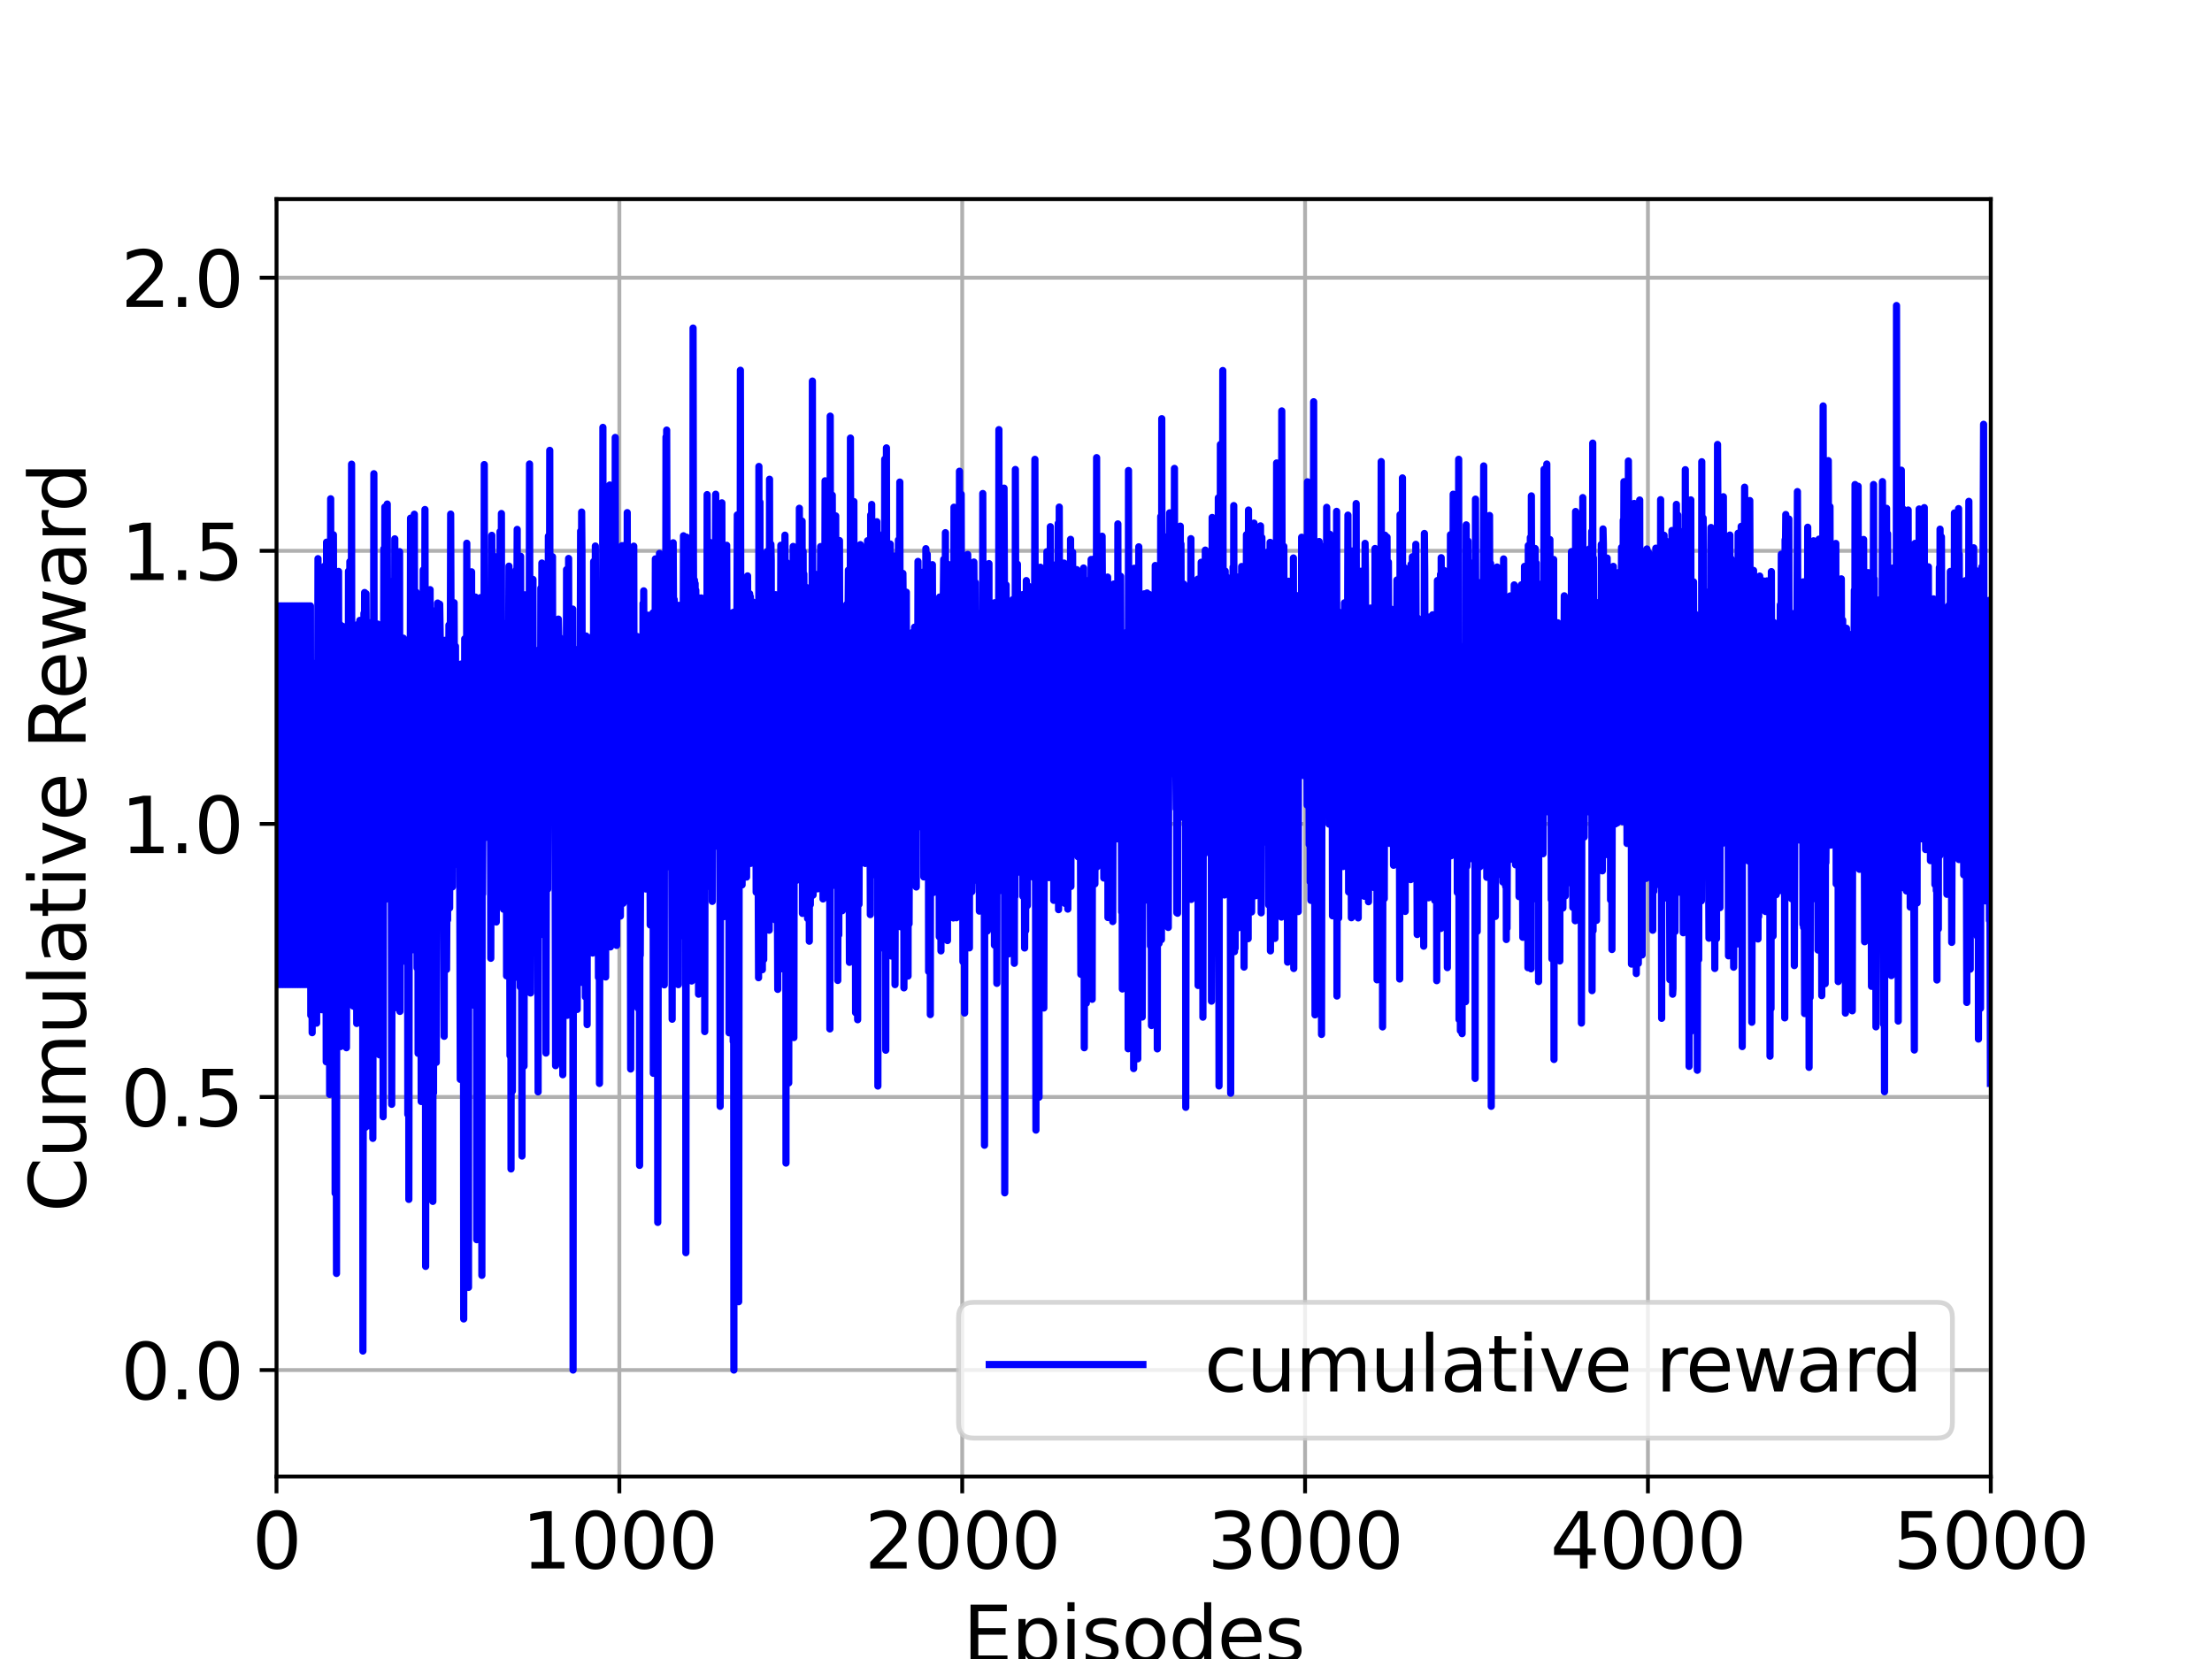 <?xml version="1.0" encoding="utf-8" standalone="no"?>
<!DOCTYPE svg PUBLIC "-//W3C//DTD SVG 1.1//EN"
  "http://www.w3.org/Graphics/SVG/1.1/DTD/svg11.dtd">
<svg xmlns:xlink="http://www.w3.org/1999/xlink" width="460.8pt" height="345.6pt" viewBox="0 0 460.8 345.6" xmlns="http://www.w3.org/2000/svg" version="1.1">
 <defs>
  <style type="text/css">*{stroke-linejoin: round; stroke-linecap: butt}</style>
 </defs>
 <g id="figure_1">
  <g id="patch_1">
   <path d="M 0 345.6 
L 460.8 345.6 
L 460.8 0 
L 0 0 
z
" style="fill: #ffffff"/>
  </g>
  <g id="axes_1">
   <g id="patch_2">
    <path d="M 57.6 307.584 
L 414.72 307.584 
L 414.72 41.472 
L 57.6 41.472 
z
" style="fill: #ffffff"/>
   </g>
   <g id="matplotlib.axis_1">
    <g id="xtick_1">
     <g id="line2d_1">
      <path d="M 57.6 307.584 
L 57.6 41.472 
" clip-path="url(#pe68bf2033e)" style="fill: none; stroke: #b0b0b0; stroke-width: 0.8; stroke-linecap: square"/>
     </g>
     <g id="line2d_2">
      <defs>
       <path id="m7efd871e27" d="M 0 0 
L 0 3.5 
" style="stroke: #000000; stroke-width: 0.8"/>
      </defs>
      <g>
       <use xlink:href="#m7efd871e27" x="57.6" y="307.584" style="stroke: #000000; stroke-width: 0.8"/>
      </g>
     </g>
     <g id="text_1">
      <!-- 0 -->
      <g transform="translate(52.51 326.741)scale(0.16 -0.16)">
       <defs>
        <path id="DejaVuSans-30" d="M 2034 4250 
Q 1547 4250 1301 3770 
Q 1056 3291 1056 2328 
Q 1056 1369 1301 889 
Q 1547 409 2034 409 
Q 2525 409 2770 889 
Q 3016 1369 3016 2328 
Q 3016 3291 2770 3770 
Q 2525 4250 2034 4250 
z
M 2034 4750 
Q 2819 4750 3233 4129 
Q 3647 3509 3647 2328 
Q 3647 1150 3233 529 
Q 2819 -91 2034 -91 
Q 1250 -91 836 529 
Q 422 1150 422 2328 
Q 422 3509 836 4129 
Q 1250 4750 2034 4750 
z
" transform="scale(0.016)"/>
       </defs>
       <use xlink:href="#DejaVuSans-30"/>
      </g>
     </g>
    </g>
    <g id="xtick_2">
     <g id="line2d_3">
      <path d="M 129.024 307.584 
L 129.024 41.472 
" clip-path="url(#pe68bf2033e)" style="fill: none; stroke: #b0b0b0; stroke-width: 0.8; stroke-linecap: square"/>
     </g>
     <g id="line2d_4">
      <g>
       <use xlink:href="#m7efd871e27" x="129.024" y="307.584" style="stroke: #000000; stroke-width: 0.8"/>
      </g>
     </g>
     <g id="text_2">
      <!-- 1000 -->
      <g transform="translate(108.664 326.741)scale(0.16 -0.16)">
       <defs>
        <path id="DejaVuSans-31" d="M 794 531 
L 1825 531 
L 1825 4091 
L 703 3866 
L 703 4441 
L 1819 4666 
L 2450 4666 
L 2450 531 
L 3481 531 
L 3481 0 
L 794 0 
L 794 531 
z
" transform="scale(0.016)"/>
       </defs>
       <use xlink:href="#DejaVuSans-31"/>
       <use xlink:href="#DejaVuSans-30" x="63.623"/>
       <use xlink:href="#DejaVuSans-30" x="127.246"/>
       <use xlink:href="#DejaVuSans-30" x="190.869"/>
      </g>
     </g>
    </g>
    <g id="xtick_3">
     <g id="line2d_5">
      <path d="M 200.448 307.584 
L 200.448 41.472 
" clip-path="url(#pe68bf2033e)" style="fill: none; stroke: #b0b0b0; stroke-width: 0.8; stroke-linecap: square"/>
     </g>
     <g id="line2d_6">
      <g>
       <use xlink:href="#m7efd871e27" x="200.448" y="307.584" style="stroke: #000000; stroke-width: 0.8"/>
      </g>
     </g>
     <g id="text_3">
      <!-- 2000 -->
      <g transform="translate(180.088 326.741)scale(0.16 -0.16)">
       <defs>
        <path id="DejaVuSans-32" d="M 1228 531 
L 3431 531 
L 3431 0 
L 469 0 
L 469 531 
Q 828 903 1448 1529 
Q 2069 2156 2228 2338 
Q 2531 2678 2651 2914 
Q 2772 3150 2772 3378 
Q 2772 3750 2511 3984 
Q 2250 4219 1831 4219 
Q 1534 4219 1204 4116 
Q 875 4013 500 3803 
L 500 4441 
Q 881 4594 1212 4672 
Q 1544 4750 1819 4750 
Q 2544 4750 2975 4387 
Q 3406 4025 3406 3419 
Q 3406 3131 3298 2873 
Q 3191 2616 2906 2266 
Q 2828 2175 2409 1742 
Q 1991 1309 1228 531 
z
" transform="scale(0.016)"/>
       </defs>
       <use xlink:href="#DejaVuSans-32"/>
       <use xlink:href="#DejaVuSans-30" x="63.623"/>
       <use xlink:href="#DejaVuSans-30" x="127.246"/>
       <use xlink:href="#DejaVuSans-30" x="190.869"/>
      </g>
     </g>
    </g>
    <g id="xtick_4">
     <g id="line2d_7">
      <path d="M 271.872 307.584 
L 271.872 41.472 
" clip-path="url(#pe68bf2033e)" style="fill: none; stroke: #b0b0b0; stroke-width: 0.8; stroke-linecap: square"/>
     </g>
     <g id="line2d_8">
      <g>
       <use xlink:href="#m7efd871e27" x="271.872" y="307.584" style="stroke: #000000; stroke-width: 0.8"/>
      </g>
     </g>
     <g id="text_4">
      <!-- 3000 -->
      <g transform="translate(251.512 326.741)scale(0.16 -0.16)">
       <defs>
        <path id="DejaVuSans-33" d="M 2597 2516 
Q 3050 2419 3304 2112 
Q 3559 1806 3559 1356 
Q 3559 666 3084 287 
Q 2609 -91 1734 -91 
Q 1441 -91 1130 -33 
Q 819 25 488 141 
L 488 750 
Q 750 597 1062 519 
Q 1375 441 1716 441 
Q 2309 441 2620 675 
Q 2931 909 2931 1356 
Q 2931 1769 2642 2001 
Q 2353 2234 1838 2234 
L 1294 2234 
L 1294 2753 
L 1863 2753 
Q 2328 2753 2575 2939 
Q 2822 3125 2822 3475 
Q 2822 3834 2567 4026 
Q 2313 4219 1838 4219 
Q 1578 4219 1281 4162 
Q 984 4106 628 3988 
L 628 4550 
Q 988 4650 1302 4700 
Q 1616 4750 1894 4750 
Q 2613 4750 3031 4423 
Q 3450 4097 3450 3541 
Q 3450 3153 3228 2886 
Q 3006 2619 2597 2516 
z
" transform="scale(0.016)"/>
       </defs>
       <use xlink:href="#DejaVuSans-33"/>
       <use xlink:href="#DejaVuSans-30" x="63.623"/>
       <use xlink:href="#DejaVuSans-30" x="127.246"/>
       <use xlink:href="#DejaVuSans-30" x="190.869"/>
      </g>
     </g>
    </g>
    <g id="xtick_5">
     <g id="line2d_9">
      <path d="M 343.296 307.584 
L 343.296 41.472 
" clip-path="url(#pe68bf2033e)" style="fill: none; stroke: #b0b0b0; stroke-width: 0.8; stroke-linecap: square"/>
     </g>
     <g id="line2d_10">
      <g>
       <use xlink:href="#m7efd871e27" x="343.296" y="307.584" style="stroke: #000000; stroke-width: 0.8"/>
      </g>
     </g>
     <g id="text_5">
      <!-- 4000 -->
      <g transform="translate(322.936 326.741)scale(0.16 -0.16)">
       <defs>
        <path id="DejaVuSans-34" d="M 2419 4116 
L 825 1625 
L 2419 1625 
L 2419 4116 
z
M 2253 4666 
L 3047 4666 
L 3047 1625 
L 3713 1625 
L 3713 1100 
L 3047 1100 
L 3047 0 
L 2419 0 
L 2419 1100 
L 313 1100 
L 313 1709 
L 2253 4666 
z
" transform="scale(0.016)"/>
       </defs>
       <use xlink:href="#DejaVuSans-34"/>
       <use xlink:href="#DejaVuSans-30" x="63.623"/>
       <use xlink:href="#DejaVuSans-30" x="127.246"/>
       <use xlink:href="#DejaVuSans-30" x="190.869"/>
      </g>
     </g>
    </g>
    <g id="xtick_6">
     <g id="line2d_11">
      <path d="M 414.72 307.584 
L 414.72 41.472 
" clip-path="url(#pe68bf2033e)" style="fill: none; stroke: #b0b0b0; stroke-width: 0.8; stroke-linecap: square"/>
     </g>
     <g id="line2d_12">
      <g>
       <use xlink:href="#m7efd871e27" x="414.72" y="307.584" style="stroke: #000000; stroke-width: 0.8"/>
      </g>
     </g>
     <g id="text_6">
      <!-- 5000 -->
      <g transform="translate(394.36 326.741)scale(0.16 -0.16)">
       <defs>
        <path id="DejaVuSans-35" d="M 691 4666 
L 3169 4666 
L 3169 4134 
L 1269 4134 
L 1269 2991 
Q 1406 3038 1543 3061 
Q 1681 3084 1819 3084 
Q 2600 3084 3056 2656 
Q 3513 2228 3513 1497 
Q 3513 744 3044 326 
Q 2575 -91 1722 -91 
Q 1428 -91 1123 -41 
Q 819 9 494 109 
L 494 744 
Q 775 591 1075 516 
Q 1375 441 1709 441 
Q 2250 441 2565 725 
Q 2881 1009 2881 1497 
Q 2881 1984 2565 2268 
Q 2250 2553 1709 2553 
Q 1456 2553 1204 2497 
Q 953 2441 691 2322 
L 691 4666 
z
" transform="scale(0.016)"/>
       </defs>
       <use xlink:href="#DejaVuSans-35"/>
       <use xlink:href="#DejaVuSans-30" x="63.623"/>
       <use xlink:href="#DejaVuSans-30" x="127.246"/>
       <use xlink:href="#DejaVuSans-30" x="190.869"/>
      </g>
     </g>
    </g>
    <g id="text_7">
     <!-- Episodes -->
     <g transform="translate(200.572 346.226)scale(0.16 -0.16)">
      <defs>
       <path id="DejaVuSans-45" d="M 628 4666 
L 3578 4666 
L 3578 4134 
L 1259 4134 
L 1259 2753 
L 3481 2753 
L 3481 2222 
L 1259 2222 
L 1259 531 
L 3634 531 
L 3634 0 
L 628 0 
L 628 4666 
z
" transform="scale(0.016)"/>
       <path id="DejaVuSans-70" d="M 1159 525 
L 1159 -1331 
L 581 -1331 
L 581 3500 
L 1159 3500 
L 1159 2969 
Q 1341 3281 1617 3432 
Q 1894 3584 2278 3584 
Q 2916 3584 3314 3078 
Q 3713 2572 3713 1747 
Q 3713 922 3314 415 
Q 2916 -91 2278 -91 
Q 1894 -91 1617 61 
Q 1341 213 1159 525 
z
M 3116 1747 
Q 3116 2381 2855 2742 
Q 2594 3103 2138 3103 
Q 1681 3103 1420 2742 
Q 1159 2381 1159 1747 
Q 1159 1113 1420 752 
Q 1681 391 2138 391 
Q 2594 391 2855 752 
Q 3116 1113 3116 1747 
z
" transform="scale(0.016)"/>
       <path id="DejaVuSans-69" d="M 603 3500 
L 1178 3500 
L 1178 0 
L 603 0 
L 603 3500 
z
M 603 4863 
L 1178 4863 
L 1178 4134 
L 603 4134 
L 603 4863 
z
" transform="scale(0.016)"/>
       <path id="DejaVuSans-73" d="M 2834 3397 
L 2834 2853 
Q 2591 2978 2328 3040 
Q 2066 3103 1784 3103 
Q 1356 3103 1142 2972 
Q 928 2841 928 2578 
Q 928 2378 1081 2264 
Q 1234 2150 1697 2047 
L 1894 2003 
Q 2506 1872 2764 1633 
Q 3022 1394 3022 966 
Q 3022 478 2636 193 
Q 2250 -91 1575 -91 
Q 1294 -91 989 -36 
Q 684 19 347 128 
L 347 722 
Q 666 556 975 473 
Q 1284 391 1588 391 
Q 1994 391 2212 530 
Q 2431 669 2431 922 
Q 2431 1156 2273 1281 
Q 2116 1406 1581 1522 
L 1381 1569 
Q 847 1681 609 1914 
Q 372 2147 372 2553 
Q 372 3047 722 3315 
Q 1072 3584 1716 3584 
Q 2034 3584 2315 3537 
Q 2597 3491 2834 3397 
z
" transform="scale(0.016)"/>
       <path id="DejaVuSans-6f" d="M 1959 3097 
Q 1497 3097 1228 2736 
Q 959 2375 959 1747 
Q 959 1119 1226 758 
Q 1494 397 1959 397 
Q 2419 397 2687 759 
Q 2956 1122 2956 1747 
Q 2956 2369 2687 2733 
Q 2419 3097 1959 3097 
z
M 1959 3584 
Q 2709 3584 3137 3096 
Q 3566 2609 3566 1747 
Q 3566 888 3137 398 
Q 2709 -91 1959 -91 
Q 1206 -91 779 398 
Q 353 888 353 1747 
Q 353 2609 779 3096 
Q 1206 3584 1959 3584 
z
" transform="scale(0.016)"/>
       <path id="DejaVuSans-64" d="M 2906 2969 
L 2906 4863 
L 3481 4863 
L 3481 0 
L 2906 0 
L 2906 525 
Q 2725 213 2448 61 
Q 2172 -91 1784 -91 
Q 1150 -91 751 415 
Q 353 922 353 1747 
Q 353 2572 751 3078 
Q 1150 3584 1784 3584 
Q 2172 3584 2448 3432 
Q 2725 3281 2906 2969 
z
M 947 1747 
Q 947 1113 1208 752 
Q 1469 391 1925 391 
Q 2381 391 2643 752 
Q 2906 1113 2906 1747 
Q 2906 2381 2643 2742 
Q 2381 3103 1925 3103 
Q 1469 3103 1208 2742 
Q 947 2381 947 1747 
z
" transform="scale(0.016)"/>
       <path id="DejaVuSans-65" d="M 3597 1894 
L 3597 1613 
L 953 1613 
Q 991 1019 1311 708 
Q 1631 397 2203 397 
Q 2534 397 2845 478 
Q 3156 559 3463 722 
L 3463 178 
Q 3153 47 2828 -22 
Q 2503 -91 2169 -91 
Q 1331 -91 842 396 
Q 353 884 353 1716 
Q 353 2575 817 3079 
Q 1281 3584 2069 3584 
Q 2775 3584 3186 3129 
Q 3597 2675 3597 1894 
z
M 3022 2063 
Q 3016 2534 2758 2815 
Q 2500 3097 2075 3097 
Q 1594 3097 1305 2825 
Q 1016 2553 972 2059 
L 3022 2063 
z
" transform="scale(0.016)"/>
      </defs>
      <use xlink:href="#DejaVuSans-45"/>
      <use xlink:href="#DejaVuSans-70" x="63.184"/>
      <use xlink:href="#DejaVuSans-69" x="126.66"/>
      <use xlink:href="#DejaVuSans-73" x="154.443"/>
      <use xlink:href="#DejaVuSans-6f" x="206.543"/>
      <use xlink:href="#DejaVuSans-64" x="267.725"/>
      <use xlink:href="#DejaVuSans-65" x="331.201"/>
      <use xlink:href="#DejaVuSans-73" x="392.725"/>
     </g>
    </g>
   </g>
   <g id="matplotlib.axis_2">
    <g id="ytick_1">
     <g id="line2d_13">
      <path d="M 57.6 285.408 
L 414.72 285.408 
" clip-path="url(#pe68bf2033e)" style="fill: none; stroke: #b0b0b0; stroke-width: 0.8; stroke-linecap: square"/>
     </g>
     <g id="line2d_14">
      <defs>
       <path id="m01ce7bd349" d="M 0 0 
L -3.5 0 
" style="stroke: #000000; stroke-width: 0.8"/>
      </defs>
      <g>
       <use xlink:href="#m01ce7bd349" x="57.6" y="285.408" style="stroke: #000000; stroke-width: 0.8"/>
      </g>
     </g>
     <g id="text_8">
      <!-- 0.0 -->
      <g transform="translate(25.155 291.487)scale(0.16 -0.16)">
       <defs>
        <path id="DejaVuSans-2e" d="M 684 794 
L 1344 794 
L 1344 0 
L 684 0 
L 684 794 
z
" transform="scale(0.016)"/>
       </defs>
       <use xlink:href="#DejaVuSans-30"/>
       <use xlink:href="#DejaVuSans-2e" x="63.623"/>
       <use xlink:href="#DejaVuSans-30" x="95.41"/>
      </g>
     </g>
    </g>
    <g id="ytick_2">
     <g id="line2d_15">
      <path d="M 57.6 228.521 
L 414.72 228.521 
" clip-path="url(#pe68bf2033e)" style="fill: none; stroke: #b0b0b0; stroke-width: 0.8; stroke-linecap: square"/>
     </g>
     <g id="line2d_16">
      <g>
       <use xlink:href="#m01ce7bd349" x="57.6" y="228.521" style="stroke: #000000; stroke-width: 0.8"/>
      </g>
     </g>
     <g id="text_9">
      <!-- 0.5 -->
      <g transform="translate(25.155 234.6)scale(0.16 -0.16)">
       <use xlink:href="#DejaVuSans-30"/>
       <use xlink:href="#DejaVuSans-2e" x="63.623"/>
       <use xlink:href="#DejaVuSans-35" x="95.41"/>
      </g>
     </g>
    </g>
    <g id="ytick_3">
     <g id="line2d_17">
      <path d="M 57.6 171.634 
L 414.72 171.634 
" clip-path="url(#pe68bf2033e)" style="fill: none; stroke: #b0b0b0; stroke-width: 0.8; stroke-linecap: square"/>
     </g>
     <g id="line2d_18">
      <g>
       <use xlink:href="#m01ce7bd349" x="57.6" y="171.634" style="stroke: #000000; stroke-width: 0.8"/>
      </g>
     </g>
     <g id="text_10">
      <!-- 1.0 -->
      <g transform="translate(25.155 177.712)scale(0.16 -0.16)">
       <use xlink:href="#DejaVuSans-31"/>
       <use xlink:href="#DejaVuSans-2e" x="63.623"/>
       <use xlink:href="#DejaVuSans-30" x="95.41"/>
      </g>
     </g>
    </g>
    <g id="ytick_4">
     <g id="line2d_19">
      <path d="M 57.6 114.746 
L 414.72 114.746 
" clip-path="url(#pe68bf2033e)" style="fill: none; stroke: #b0b0b0; stroke-width: 0.8; stroke-linecap: square"/>
     </g>
     <g id="line2d_20">
      <g>
       <use xlink:href="#m01ce7bd349" x="57.6" y="114.746" style="stroke: #000000; stroke-width: 0.8"/>
      </g>
     </g>
     <g id="text_11">
      <!-- 1.5 -->
      <g transform="translate(25.155 120.825)scale(0.16 -0.16)">
       <use xlink:href="#DejaVuSans-31"/>
       <use xlink:href="#DejaVuSans-2e" x="63.623"/>
       <use xlink:href="#DejaVuSans-35" x="95.41"/>
      </g>
     </g>
    </g>
    <g id="ytick_5">
     <g id="line2d_21">
      <path d="M 57.6 57.859 
L 414.72 57.859 
" clip-path="url(#pe68bf2033e)" style="fill: none; stroke: #b0b0b0; stroke-width: 0.8; stroke-linecap: square"/>
     </g>
     <g id="line2d_22">
      <g>
       <use xlink:href="#m01ce7bd349" x="57.6" y="57.859" style="stroke: #000000; stroke-width: 0.8"/>
      </g>
     </g>
     <g id="text_12">
      <!-- 2.0 -->
      <g transform="translate(25.155 63.938)scale(0.16 -0.16)">
       <use xlink:href="#DejaVuSans-32"/>
       <use xlink:href="#DejaVuSans-2e" x="63.623"/>
       <use xlink:href="#DejaVuSans-30" x="95.41"/>
      </g>
     </g>
    </g>
    <g id="text_13">
     <!-- Cumulative Reward -->
     <g transform="translate(17.828 252.524)rotate(-90)scale(0.16 -0.16)">
      <defs>
       <path id="DejaVuSans-43" d="M 4122 4306 
L 4122 3641 
Q 3803 3938 3442 4084 
Q 3081 4231 2675 4231 
Q 1875 4231 1450 3742 
Q 1025 3253 1025 2328 
Q 1025 1406 1450 917 
Q 1875 428 2675 428 
Q 3081 428 3442 575 
Q 3803 722 4122 1019 
L 4122 359 
Q 3791 134 3420 21 
Q 3050 -91 2638 -91 
Q 1578 -91 968 557 
Q 359 1206 359 2328 
Q 359 3453 968 4101 
Q 1578 4750 2638 4750 
Q 3056 4750 3426 4639 
Q 3797 4528 4122 4306 
z
" transform="scale(0.016)"/>
       <path id="DejaVuSans-75" d="M 544 1381 
L 544 3500 
L 1119 3500 
L 1119 1403 
Q 1119 906 1312 657 
Q 1506 409 1894 409 
Q 2359 409 2629 706 
Q 2900 1003 2900 1516 
L 2900 3500 
L 3475 3500 
L 3475 0 
L 2900 0 
L 2900 538 
Q 2691 219 2414 64 
Q 2138 -91 1772 -91 
Q 1169 -91 856 284 
Q 544 659 544 1381 
z
M 1991 3584 
L 1991 3584 
z
" transform="scale(0.016)"/>
       <path id="DejaVuSans-6d" d="M 3328 2828 
Q 3544 3216 3844 3400 
Q 4144 3584 4550 3584 
Q 5097 3584 5394 3201 
Q 5691 2819 5691 2113 
L 5691 0 
L 5113 0 
L 5113 2094 
Q 5113 2597 4934 2840 
Q 4756 3084 4391 3084 
Q 3944 3084 3684 2787 
Q 3425 2491 3425 1978 
L 3425 0 
L 2847 0 
L 2847 2094 
Q 2847 2600 2669 2842 
Q 2491 3084 2119 3084 
Q 1678 3084 1418 2786 
Q 1159 2488 1159 1978 
L 1159 0 
L 581 0 
L 581 3500 
L 1159 3500 
L 1159 2956 
Q 1356 3278 1631 3431 
Q 1906 3584 2284 3584 
Q 2666 3584 2933 3390 
Q 3200 3197 3328 2828 
z
" transform="scale(0.016)"/>
       <path id="DejaVuSans-6c" d="M 603 4863 
L 1178 4863 
L 1178 0 
L 603 0 
L 603 4863 
z
" transform="scale(0.016)"/>
       <path id="DejaVuSans-61" d="M 2194 1759 
Q 1497 1759 1228 1600 
Q 959 1441 959 1056 
Q 959 750 1161 570 
Q 1363 391 1709 391 
Q 2188 391 2477 730 
Q 2766 1069 2766 1631 
L 2766 1759 
L 2194 1759 
z
M 3341 1997 
L 3341 0 
L 2766 0 
L 2766 531 
Q 2569 213 2275 61 
Q 1981 -91 1556 -91 
Q 1019 -91 701 211 
Q 384 513 384 1019 
Q 384 1609 779 1909 
Q 1175 2209 1959 2209 
L 2766 2209 
L 2766 2266 
Q 2766 2663 2505 2880 
Q 2244 3097 1772 3097 
Q 1472 3097 1187 3025 
Q 903 2953 641 2809 
L 641 3341 
Q 956 3463 1253 3523 
Q 1550 3584 1831 3584 
Q 2591 3584 2966 3190 
Q 3341 2797 3341 1997 
z
" transform="scale(0.016)"/>
       <path id="DejaVuSans-74" d="M 1172 4494 
L 1172 3500 
L 2356 3500 
L 2356 3053 
L 1172 3053 
L 1172 1153 
Q 1172 725 1289 603 
Q 1406 481 1766 481 
L 2356 481 
L 2356 0 
L 1766 0 
Q 1100 0 847 248 
Q 594 497 594 1153 
L 594 3053 
L 172 3053 
L 172 3500 
L 594 3500 
L 594 4494 
L 1172 4494 
z
" transform="scale(0.016)"/>
       <path id="DejaVuSans-76" d="M 191 3500 
L 800 3500 
L 1894 563 
L 2988 3500 
L 3597 3500 
L 2284 0 
L 1503 0 
L 191 3500 
z
" transform="scale(0.016)"/>
       <path id="DejaVuSans-20" transform="scale(0.016)"/>
       <path id="DejaVuSans-52" d="M 2841 2188 
Q 3044 2119 3236 1894 
Q 3428 1669 3622 1275 
L 4263 0 
L 3584 0 
L 2988 1197 
Q 2756 1666 2539 1819 
Q 2322 1972 1947 1972 
L 1259 1972 
L 1259 0 
L 628 0 
L 628 4666 
L 2053 4666 
Q 2853 4666 3247 4331 
Q 3641 3997 3641 3322 
Q 3641 2881 3436 2590 
Q 3231 2300 2841 2188 
z
M 1259 4147 
L 1259 2491 
L 2053 2491 
Q 2509 2491 2742 2702 
Q 2975 2913 2975 3322 
Q 2975 3731 2742 3939 
Q 2509 4147 2053 4147 
L 1259 4147 
z
" transform="scale(0.016)"/>
       <path id="DejaVuSans-77" d="M 269 3500 
L 844 3500 
L 1563 769 
L 2278 3500 
L 2956 3500 
L 3675 769 
L 4391 3500 
L 4966 3500 
L 4050 0 
L 3372 0 
L 2619 2869 
L 1863 0 
L 1184 0 
L 269 3500 
z
" transform="scale(0.016)"/>
       <path id="DejaVuSans-72" d="M 2631 2963 
Q 2534 3019 2420 3045 
Q 2306 3072 2169 3072 
Q 1681 3072 1420 2755 
Q 1159 2438 1159 1844 
L 1159 0 
L 581 0 
L 581 3500 
L 1159 3500 
L 1159 2956 
Q 1341 3275 1631 3429 
Q 1922 3584 2338 3584 
Q 2397 3584 2469 3576 
Q 2541 3569 2628 3553 
L 2631 2963 
z
" transform="scale(0.016)"/>
      </defs>
      <use xlink:href="#DejaVuSans-43"/>
      <use xlink:href="#DejaVuSans-75" x="69.824"/>
      <use xlink:href="#DejaVuSans-6d" x="133.203"/>
      <use xlink:href="#DejaVuSans-75" x="230.615"/>
      <use xlink:href="#DejaVuSans-6c" x="293.994"/>
      <use xlink:href="#DejaVuSans-61" x="321.777"/>
      <use xlink:href="#DejaVuSans-74" x="383.057"/>
      <use xlink:href="#DejaVuSans-69" x="422.266"/>
      <use xlink:href="#DejaVuSans-76" x="450.049"/>
      <use xlink:href="#DejaVuSans-65" x="509.229"/>
      <use xlink:href="#DejaVuSans-20" x="570.752"/>
      <use xlink:href="#DejaVuSans-52" x="602.539"/>
      <use xlink:href="#DejaVuSans-65" x="667.521"/>
      <use xlink:href="#DejaVuSans-77" x="729.045"/>
      <use xlink:href="#DejaVuSans-61" x="810.832"/>
      <use xlink:href="#DejaVuSans-72" x="872.111"/>
      <use xlink:href="#DejaVuSans-64" x="911.475"/>
     </g>
    </g>
   </g>
   <g id="line2d_23">
    <path d="M 57.6 194.425 
L 57.671 195.662 
L 57.743 205.099 
L 57.814 126.216 
L 57.957 195.662 
L 58.029 205.099 
L 58.1 126.216 
L 58.243 195.662 
L 58.314 205.099 
L 58.386 126.216 
L 58.529 195.662 
L 58.6 205.099 
L 58.671 126.216 
L 58.814 195.662 
L 58.886 205.099 
L 58.957 126.216 
L 59.1 195.662 
L 59.171 205.099 
L 59.243 126.216 
L 59.386 195.662 
L 59.457 205.099 
L 59.528 126.216 
L 59.671 195.662 
L 59.743 205.099 
L 59.814 126.216 
L 59.957 195.662 
L 60.028 205.099 
L 60.1 126.216 
L 60.243 195.662 
L 60.314 205.099 
L 60.386 126.216 
L 60.528 195.662 
L 60.6 205.099 
L 60.671 126.216 
L 60.814 195.662 
L 60.886 205.099 
L 60.957 126.216 
L 61.1 195.662 
L 61.171 205.099 
L 61.243 126.216 
L 61.385 195.662 
L 61.457 205.099 
L 61.528 126.216 
L 61.671 195.662 
L 61.743 205.099 
L 61.814 126.216 
L 61.957 195.662 
L 62.028 205.099 
L 62.1 126.216 
L 62.243 195.662 
L 62.314 205.099 
L 62.385 126.216 
L 62.528 195.662 
L 62.6 205.099 
L 62.671 126.216 
L 62.814 195.662 
L 62.885 205.099 
L 62.957 126.216 
L 63.1 195.662 
L 63.171 205.099 
L 63.242 126.216 
L 63.385 195.662 
L 63.457 205.099 
L 63.528 126.216 
L 63.671 195.662 
L 63.742 205.099 
L 63.814 126.216 
L 63.957 195.662 
L 64.028 205.099 
L 64.1 126.216 
L 64.242 195.662 
L 64.314 205.099 
L 64.385 126.216 
L 64.528 195.662 
L 64.6 205.099 
L 64.671 126.216 
L 64.742 211.504 
L 64.814 150.633 
L 64.885 157.008 
L 65.028 215.129 
L 65.171 144.549 
L 65.242 201.443 
L 65.385 138.195 
L 65.457 198.584 
L 65.528 153.616 
L 65.599 168.643 
L 65.671 193.434 
L 65.742 147.426 
L 65.814 206.112 
L 65.885 151.516 
L 65.957 213.145 
L 66.028 160.223 
L 66.099 162.72 
L 66.171 151.969 
L 66.242 116.376 
L 66.457 185.928 
L 66.528 154.279 
L 66.599 163.587 
L 66.671 168.079 
L 66.742 132.414 
L 66.814 138.786 
L 67.028 210.343 
L 67.099 192.404 
L 67.171 136.581 
L 67.242 184.058 
L 67.314 143.683 
L 67.385 189.705 
L 67.457 173.037 
L 67.528 170.763 
L 67.599 117.94 
L 67.671 143.962 
L 67.814 182.164 
L 67.885 164.935 
L 67.956 221.193 
L 68.028 112.945 
L 68.099 141.299 
L 68.171 190.809 
L 68.242 166.486 
L 68.385 151.994 
L 68.456 157.429 
L 68.528 147.282 
L 68.599 169.247 
L 68.671 227.985 
L 68.885 103.906 
L 69.028 210.116 
L 69.099 174.261 
L 69.171 219.237 
L 69.242 136.647 
L 69.385 212.059 
L 69.456 111.4 
L 69.528 140.719 
L 69.671 167.001 
L 69.742 159.445 
L 69.814 248.582 
L 69.885 155.573 
L 69.956 157.374 
L 70.099 265.286 
L 70.171 163.313 
L 70.242 181.567 
L 70.456 156.004 
L 70.528 119.034 
L 70.599 163.354 
L 70.671 159.44 
L 70.742 176.117 
L 70.813 130.064 
L 70.956 218.023 
L 71.028 143.682 
L 71.099 154.841 
L 71.171 164.305 
L 71.242 133.39 
L 71.313 139.497 
L 71.385 130.478 
L 71.456 169.261 
L 71.528 150.81 
L 71.599 176.65 
L 71.671 166.54 
L 71.742 143.848 
L 71.813 181.508 
L 71.885 159.41 
L 71.956 208.464 
L 72.028 151.404 
L 72.099 154.084 
L 72.17 218.259 
L 72.313 150.093 
L 72.456 193.055 
L 72.528 182.493 
L 72.599 118.978 
L 72.67 153.532 
L 72.813 149.974 
L 72.885 116.982 
L 73.099 193.578 
L 73.242 96.688 
L 73.313 203.35 
L 73.385 194.578 
L 73.528 163.438 
L 73.599 209.597 
L 73.67 192.955 
L 73.813 148.601 
L 73.885 154.693 
L 74.028 206.335 
L 74.242 156.191 
L 74.313 213.207 
L 74.456 130.127 
L 74.527 183.544 
L 74.599 172.49 
L 74.67 185.677 
L 74.742 135.288 
L 74.813 186.861 
L 74.956 129.236 
L 75.027 205.421 
L 75.099 149.704 
L 75.17 150.233 
L 75.242 194.544 
L 75.313 139.712 
L 75.385 171.767 
L 75.527 138.624 
L 75.599 281.447 
L 75.813 127.759 
L 75.885 146.002 
L 75.956 123.428 
L 76.027 143.689 
L 76.099 234.87 
L 76.17 186.185 
L 76.242 123.66 
L 76.313 136.889 
L 76.456 188.259 
L 76.527 160.814 
L 76.599 234.553 
L 76.67 214.157 
L 76.742 169.841 
L 76.813 183.181 
L 76.884 162.637 
L 76.956 177.859 
L 77.027 142.097 
L 77.099 156.424 
L 77.17 157.969 
L 77.242 129.691 
L 77.313 203.428 
L 77.384 202.35 
L 77.527 129.785 
L 77.67 237.144 
L 77.884 98.683 
L 78.027 214.249 
L 78.17 148.073 
L 78.313 194.03 
L 78.384 139.787 
L 78.456 217.836 
L 78.527 148.169 
L 78.599 171.819 
L 78.67 130.001 
L 78.742 157.701 
L 78.813 132.719 
L 79.027 219.734 
L 79.099 130.676 
L 79.17 162.054 
L 79.241 200.946 
L 79.313 171.057 
L 79.384 211.334 
L 79.456 201.919 
L 79.527 181.567 
L 79.599 184.049 
L 79.67 214.959 
L 79.741 181.762 
L 79.813 232.642 
L 79.956 114.31 
L 80.027 179.657 
L 80.099 158.659 
L 80.17 105.615 
L 80.313 187.365 
L 80.527 139.049 
L 80.599 179.12 
L 80.67 104.998 
L 80.741 135.022 
L 80.813 178.606 
L 80.884 167.314 
L 80.956 172.728 
L 81.027 133.69 
L 81.098 182.815 
L 81.17 129.944 
L 81.241 170.651 
L 81.313 124.176 
L 81.384 141.747 
L 81.456 145.697 
L 81.598 230.05 
L 81.741 159.939 
L 81.813 202.722 
L 81.884 174.25 
L 81.956 176.621 
L 82.027 202.272 
L 82.098 120.795 
L 82.17 171.653 
L 82.241 112.245 
L 82.313 195.066 
L 82.384 130.221 
L 82.456 149.217 
L 82.527 146.006 
L 82.741 172.355 
L 82.813 172.132 
L 82.884 145.666 
L 82.956 210.094 
L 83.098 125.262 
L 83.17 191.858 
L 83.241 114.926 
L 83.313 210.697 
L 83.384 146.253 
L 83.455 151.744 
L 83.527 143.174 
L 83.813 200.29 
L 83.955 137.41 
L 84.027 132.94 
L 84.098 134.03 
L 84.241 156.776 
L 84.384 136.21 
L 84.455 158.751 
L 84.527 138.379 
L 84.598 149.82 
L 84.67 193.424 
L 84.741 174.428 
L 84.813 193.922 
L 84.884 143.691 
L 84.955 232.147 
L 85.098 134.593 
L 85.17 249.861 
L 85.313 141.926 
L 85.384 192.183 
L 85.527 107.936 
L 85.741 170.647 
L 85.812 178.105 
L 85.884 128.142 
L 85.955 197.853 
L 86.098 141.757 
L 86.17 158.223 
L 86.241 147.559 
L 86.312 107.125 
L 86.384 151.031 
L 86.455 132.939 
L 86.527 162.547 
L 86.67 123.32 
L 86.884 201.643 
L 86.955 187.061 
L 87.027 145.632 
L 87.098 219.436 
L 87.17 132.516 
L 87.241 207.267 
L 87.312 186.077 
L 87.455 138.031 
L 87.598 203.076 
L 87.67 155.138 
L 87.741 229.466 
L 87.812 149.29 
L 87.884 154.636 
L 87.955 179.076 
L 88.027 175.56 
L 88.169 118.723 
L 88.241 171.964 
L 88.312 164.609 
L 88.384 184.652 
L 88.527 106.136 
L 88.598 148.39 
L 88.669 263.815 
L 88.812 153.691 
L 88.955 223.428 
L 89.027 151.58 
L 89.098 178.979 
L 89.169 203.913 
L 89.241 148.341 
L 89.312 151.554 
L 89.384 124.726 
L 89.455 174.357 
L 89.598 122.834 
L 89.741 196.011 
L 89.884 127.154 
L 89.955 208.287 
L 90.098 147.132 
L 90.169 250.271 
L 90.241 156.1 
L 90.312 227.68 
L 90.384 146.793 
L 90.455 156.605 
L 90.526 130.553 
L 90.598 216.95 
L 90.741 127.188 
L 90.812 145.691 
L 90.884 221.325 
L 90.955 197.379 
L 91.098 139.306 
L 91.169 125.625 
L 91.312 154.405 
L 91.384 130.615 
L 91.455 183.771 
L 91.598 125.863 
L 91.741 135.303 
L 92.026 180.014 
L 92.098 169.28 
L 92.169 191.789 
L 92.312 138.234 
L 92.526 215.884 
L 92.669 133.39 
L 92.883 183.586 
L 92.955 157.226 
L 93.026 201.963 
L 93.098 189.168 
L 93.169 155.727 
L 93.241 191.629 
L 93.312 138.178 
L 93.383 151.49 
L 93.455 145.649 
L 93.526 130.205 
L 93.669 189.146 
L 93.883 107.095 
L 94.098 174.25 
L 94.241 184.758 
L 94.312 153.642 
L 94.455 180.304 
L 94.526 171.946 
L 94.598 125.558 
L 94.74 160.863 
L 94.883 134.616 
L 94.955 174.562 
L 95.026 162.063 
L 95.098 173.512 
L 95.312 148.236 
L 95.383 155.003 
L 95.455 175.187 
L 95.526 156.976 
L 95.669 175.32 
L 95.74 169.295 
L 95.883 224.854 
L 96.026 138.336 
L 96.098 188.153 
L 96.169 178.9 
L 96.24 187.251 
L 96.312 155.278 
L 96.383 156.428 
L 96.455 180.061 
L 96.526 155.093 
L 96.598 274.763 
L 96.812 133.074 
L 96.955 164.598 
L 97.026 145.318 
L 97.097 177.293 
L 97.169 168.38 
L 97.24 113.165 
L 97.383 210.756 
L 97.526 127.182 
L 97.597 268.188 
L 97.669 139.617 
L 97.74 155.163 
L 97.812 162.207 
L 97.883 126.279 
L 97.955 153.065 
L 98.097 133.281 
L 98.169 132.765 
L 98.24 119.121 
L 98.312 196.627 
L 98.455 146.482 
L 98.597 206.112 
L 98.669 196.73 
L 98.74 133.57 
L 98.812 209.465 
L 98.883 145.477 
L 98.954 146.157 
L 99.026 124.372 
L 99.097 154.594 
L 99.169 152.873 
L 99.24 165.863 
L 99.312 258.251 
L 99.383 142.106 
L 99.454 163.416 
L 99.526 138.877 
L 99.597 166.858 
L 99.669 134.687 
L 99.812 233.489 
L 99.954 132.683 
L 100.026 173.419 
L 100.097 124.493 
L 100.169 171.559 
L 100.24 140.033 
L 100.383 265.677 
L 100.454 158.496 
L 100.526 186.244 
L 100.74 133.7 
L 100.812 152.18 
L 100.883 96.775 
L 100.954 138.424 
L 101.026 137.996 
L 101.097 126.699 
L 101.169 174.455 
L 101.24 170.927 
L 101.383 137.23 
L 101.454 129.635 
L 101.526 136.096 
L 101.669 167.308 
L 101.811 138.175 
L 101.954 170.251 
L 102.097 132.699 
L 102.24 199.631 
L 102.454 111.52 
L 102.526 157.983 
L 102.597 119.41 
L 102.669 120.961 
L 102.74 185.762 
L 102.811 115.77 
L 102.883 167.895 
L 102.954 159.171 
L 103.026 170.466 
L 103.097 159.549 
L 103.169 167.355 
L 103.24 159.051 
L 103.383 192.072 
L 103.454 157.449 
L 103.526 179.227 
L 103.597 138.838 
L 103.668 142.993 
L 103.74 172.449 
L 103.811 136.331 
L 103.883 177.768 
L 103.954 166.963 
L 104.026 166.091 
L 104.097 174.236 
L 104.168 110.734 
L 104.311 184.473 
L 104.454 106.975 
L 104.526 179.764 
L 104.597 168.066 
L 104.668 130.061 
L 104.74 170.299 
L 104.811 145.552 
L 104.883 189.406 
L 104.954 144.76 
L 105.026 155.237 
L 105.097 136.756 
L 105.24 162.034 
L 105.311 153.178 
L 105.383 165.317 
L 105.454 129.887 
L 105.526 203.291 
L 105.597 179.427 
L 105.668 171.147 
L 105.74 149.384 
L 105.811 179.254 
L 106.025 117.942 
L 106.24 219.904 
L 106.311 122.633 
L 106.383 138.589 
L 106.454 243.518 
L 106.597 146.076 
L 106.74 227.284 
L 106.811 188.251 
L 106.883 130.47 
L 106.954 132.61 
L 107.025 125.013 
L 107.097 167.045 
L 107.168 144.833 
L 107.24 156.926 
L 107.311 145.474 
L 107.454 190.918 
L 107.525 118.735 
L 107.597 142.997 
L 107.74 110.279 
L 107.811 203.608 
L 107.882 147.035 
L 107.954 155.258 
L 108.168 193.332 
L 108.311 155.568 
L 108.382 205.599 
L 108.454 115.883 
L 108.525 164.34 
L 108.597 154.649 
L 108.74 240.83 
L 108.811 151.529 
L 108.882 172.517 
L 108.954 146.126 
L 109.025 187.842 
L 109.097 159.316 
L 109.168 222.087 
L 109.311 123.912 
L 109.454 166.276 
L 109.525 130.701 
L 109.74 199.675 
L 109.811 141.303 
L 109.882 171.833 
L 109.954 167.945 
L 110.025 172.027 
L 110.097 137.47 
L 110.168 186.299 
L 110.311 96.651 
L 110.525 206.86 
L 110.739 123.712 
L 110.811 154.871 
L 110.882 127.84 
L 110.954 158.482 
L 111.025 120.697 
L 111.097 159.036 
L 111.168 154.301 
L 111.239 137.191 
L 111.311 163.896 
L 111.382 157.344 
L 111.454 157.601 
L 111.525 148.391 
L 111.597 158.482 
L 111.668 137.099 
L 111.739 144.755 
L 111.882 177.252 
L 111.954 146.884 
L 112.097 227.459 
L 112.168 151.921 
L 112.239 157.859 
L 112.311 173.529 
L 112.382 135.296 
L 112.454 136.34 
L 112.525 194.77 
L 112.596 162.723 
L 112.668 122.516 
L 112.739 165.104 
L 112.811 148.53 
L 112.882 117.289 
L 112.954 132.082 
L 113.025 191.551 
L 113.096 122.112 
L 113.168 142.214 
L 113.239 124.171 
L 113.311 193.837 
L 113.382 159.304 
L 113.454 174.939 
L 113.525 172.16 
L 113.596 165.09 
L 113.668 165.965 
L 113.739 219.374 
L 113.882 147.336 
L 114.025 134.667 
L 114.096 185.24 
L 114.239 111.692 
L 114.311 126.143 
L 114.382 151.978 
L 114.454 139.483 
L 114.525 93.815 
L 114.596 165.143 
L 114.668 125.914 
L 114.739 151.971 
L 114.811 139.067 
L 114.882 129.375 
L 115.025 163.52 
L 115.096 115.967 
L 115.168 169.649 
L 115.239 157.281 
L 115.311 163.691 
L 115.382 131.273 
L 115.453 139.668 
L 115.596 160.558 
L 115.739 222.004 
L 115.882 131.847 
L 115.953 186.252 
L 116.025 183.233 
L 116.311 128.971 
L 116.382 131.871 
L 116.453 158.967 
L 116.525 132.657 
L 116.596 166.661 
L 116.668 150.634 
L 116.739 150.313 
L 116.81 184.107 
L 116.953 146.276 
L 117.025 175.609 
L 117.096 160.859 
L 117.168 163.174 
L 117.239 223.889 
L 117.453 156.189 
L 117.525 149.866 
L 117.596 173.602 
L 117.668 149.192 
L 117.739 156.685 
L 117.882 202.96 
L 118.025 118.657 
L 118.096 141.014 
L 118.168 211.514 
L 118.31 124.751 
L 118.382 182.543 
L 118.453 116.336 
L 118.596 187.199 
L 118.668 139.366 
L 118.739 162.86 
L 118.81 161.246 
L 118.882 180.602 
L 119.025 140.492 
L 119.167 184.613 
L 119.31 126.883 
L 119.382 285.408 
L 119.453 178.763 
L 119.525 203.466 
L 119.596 147.338 
L 119.667 168.264 
L 119.739 194.404 
L 119.882 137.316 
L 119.953 157.813 
L 120.025 171.422 
L 120.096 139.367 
L 120.167 145.008 
L 120.239 210.29 
L 120.31 135.299 
L 120.382 165.326 
L 120.453 160.451 
L 120.525 164.204 
L 120.596 137.815 
L 120.667 149.862 
L 120.739 186.445 
L 120.953 110.638 
L 121.025 204.64 
L 121.096 161.764 
L 121.167 106.665 
L 121.239 115.576 
L 121.31 170.806 
L 121.382 132.697 
L 121.453 152.717 
L 121.667 171.854 
L 121.739 145.105 
L 121.81 148.324 
L 121.882 156.974 
L 121.953 207.674 
L 122.096 132.488 
L 122.167 153.784 
L 122.239 153.177 
L 122.31 213.446 
L 122.382 151.303 
L 122.453 166.303 
L 122.524 156.752 
L 122.596 165.374 
L 122.667 150.675 
L 122.739 188.52 
L 122.81 178.543 
L 122.882 133.934 
L 122.953 137.511 
L 123.096 146.138 
L 123.167 144.144 
L 123.239 147.25 
L 123.31 139.57 
L 123.453 198.537 
L 123.524 132.358 
L 123.596 179.548 
L 123.667 116.982 
L 123.739 181.511 
L 123.81 153.72 
L 123.881 148.389 
L 123.953 169.202 
L 124.024 113.745 
L 124.167 165.806 
L 124.31 142.66 
L 124.381 146.374 
L 124.453 152.006 
L 124.524 146.267 
L 124.596 148.332 
L 124.667 203.613 
L 124.739 193.26 
L 124.81 151.797 
L 124.881 225.704 
L 124.953 195.188 
L 125.024 191.455 
L 125.239 127.643 
L 125.31 152.602 
L 125.381 134.645 
L 125.453 179.66 
L 125.596 89.027 
L 125.667 186.359 
L 125.738 139.167 
L 125.81 148.424 
L 125.881 122.642 
L 125.953 196.915 
L 126.024 156.179 
L 126.096 162.875 
L 126.167 203.523 
L 126.238 126.974 
L 126.31 135.068 
L 126.381 107.937 
L 126.453 162.404 
L 126.524 157.709 
L 126.596 156.633 
L 126.667 162.197 
L 126.738 146.579 
L 126.81 159.46 
L 126.881 147.413 
L 126.953 159.496 
L 127.024 101.034 
L 127.167 197.258 
L 127.238 112.39 
L 127.31 168.928 
L 127.381 114.678 
L 127.453 142.618 
L 127.524 128.036 
L 127.596 146.476 
L 127.667 143.047 
L 127.738 117.135 
L 127.81 146.677 
L 127.881 125.877 
L 127.953 129.663 
L 128.095 182.042 
L 128.167 91.128 
L 128.238 167.316 
L 128.31 164.58 
L 128.381 142.799 
L 128.453 196.948 
L 128.524 127.664 
L 128.595 135.62 
L 128.667 143.216 
L 128.738 167.065 
L 128.81 147.374 
L 128.881 150.356 
L 128.953 162.114 
L 129.095 131.62 
L 129.167 135.5 
L 129.238 190.845 
L 129.31 163.594 
L 129.381 123.07 
L 129.453 161.482 
L 129.524 156.56 
L 129.595 113.669 
L 129.81 188.178 
L 129.881 188.017 
L 130.024 126.082 
L 130.095 168.553 
L 130.167 148.825 
L 130.238 113.555 
L 130.381 185.859 
L 130.452 158.702 
L 130.524 129.664 
L 130.595 165.812 
L 130.667 106.787 
L 130.738 159.071 
L 130.81 146.874 
L 130.881 155.25 
L 130.952 126.77 
L 131.024 168.157 
L 131.095 150.306 
L 131.167 182.676 
L 131.238 138.288 
L 131.381 222.697 
L 131.524 151.708 
L 131.595 174.524 
L 131.81 125.666 
L 131.952 161.559 
L 132.024 113.773 
L 132.167 190.447 
L 132.238 144.167 
L 132.31 185.123 
L 132.381 175.984 
L 132.452 138.555 
L 132.524 168.431 
L 132.595 156.913 
L 132.667 176.251 
L 132.738 132.589 
L 132.809 143.277 
L 132.881 209.999 
L 132.952 144.511 
L 133.024 164.827 
L 133.167 144.091 
L 133.238 242.77 
L 133.309 181.706 
L 133.381 199.001 
L 133.595 137.106 
L 133.667 181.373 
L 133.738 162.668 
L 133.809 139.18 
L 133.881 174.818 
L 133.952 125.695 
L 134.024 157.913 
L 134.095 123.081 
L 134.238 157.883 
L 134.381 139.454 
L 134.524 185.194 
L 134.666 135.339 
L 134.738 152.631 
L 134.809 158.026 
L 134.952 182.933 
L 135.024 128.157 
L 135.095 170.243 
L 135.166 167.955 
L 135.238 132.935 
L 135.309 182.24 
L 135.381 172.473 
L 135.452 192.691 
L 135.524 177.072 
L 135.595 133.32 
L 135.666 180.051 
L 135.738 128.856 
L 135.809 151.212 
L 135.881 134.106 
L 135.952 158.08 
L 136.024 127.669 
L 136.095 223.593 
L 136.166 176.173 
L 136.238 171.552 
L 136.309 188.191 
L 136.524 116.424 
L 136.595 183.299 
L 136.666 165.116 
L 136.738 138.717 
L 136.809 154.019 
L 136.881 203.244 
L 136.952 135.114 
L 137.023 254.652 
L 137.166 173.437 
L 137.238 157.943 
L 137.309 187.514 
L 137.381 115.28 
L 137.452 176.991 
L 137.595 138.998 
L 137.666 160.199 
L 137.738 157.797 
L 137.809 130.958 
L 137.952 169.112 
L 138.023 145.185 
L 138.095 145.719 
L 138.166 145.013 
L 138.238 152.767 
L 138.309 145.086 
L 138.381 205.168 
L 138.452 126.96 
L 138.523 140.741 
L 138.595 119.454 
L 138.666 146.766 
L 138.738 91.027 
L 138.809 141.404 
L 138.881 89.593 
L 139.023 155.728 
L 139.095 143.318 
L 139.166 157.67 
L 139.238 151.171 
L 139.38 180.587 
L 139.452 168.994 
L 139.523 174.796 
L 139.666 119.569 
L 139.738 134.142 
L 139.809 130.452 
L 140.023 212.326 
L 140.095 125.945 
L 140.166 168.596 
L 140.238 113.067 
L 140.309 128.329 
L 140.38 133.903 
L 140.452 124.892 
L 140.523 129.924 
L 140.595 143.335 
L 140.666 125.955 
L 140.738 153.726 
L 140.88 127.957 
L 140.952 178.238 
L 141.023 172.188 
L 141.095 142.34 
L 141.166 188.282 
L 141.238 150.303 
L 141.309 205.121 
L 141.38 126.106 
L 141.452 152.921 
L 141.595 176.772 
L 141.666 127.459 
L 141.737 141.744 
L 141.952 177.291 
L 142.095 128.36 
L 142.237 170.432 
L 142.38 111.613 
L 142.452 128.464 
L 142.523 195.076 
L 142.666 137.026 
L 142.737 155.568 
L 142.809 152.28 
L 142.88 260.958 
L 143.023 111.903 
L 143.095 165.488 
L 143.166 162.553 
L 143.237 118.132 
L 143.309 149.006 
L 143.452 113.826 
L 143.523 159.649 
L 143.594 155.193 
L 143.666 162.374 
L 143.737 131.348 
L 143.809 131.579 
L 143.952 150.376 
L 144.023 140.081 
L 144.094 204.361 
L 144.166 174.332 
L 144.309 164.202 
L 144.38 68.339 
L 144.452 115.023 
L 144.523 133.155 
L 144.594 125.49 
L 144.666 120.848 
L 144.737 145.98 
L 144.809 121.552 
L 144.88 145.249 
L 144.952 122.954 
L 145.023 173.102 
L 145.094 127.993 
L 145.166 149.144 
L 145.309 177.961 
L 145.38 130.235 
L 145.452 130.595 
L 145.523 207.11 
L 145.666 124.578 
L 145.88 190.848 
L 145.951 152.466 
L 146.023 189.522 
L 146.094 124.564 
L 146.166 185.809 
L 146.237 147.47 
L 146.309 165.398 
L 146.38 149.353 
L 146.523 205.346 
L 146.737 130.445 
L 146.809 214.898 
L 146.88 169.752 
L 146.951 126.653 
L 147.023 165.522 
L 147.094 147.43 
L 147.166 168.209 
L 147.237 164.907 
L 147.309 103.034 
L 147.451 171.364 
L 147.523 169.142 
L 147.594 184.646 
L 147.809 112.945 
L 147.88 162.201 
L 147.951 161.592 
L 148.023 115.78 
L 148.094 128.397 
L 148.166 135.776 
L 148.237 176.748 
L 148.308 139.397 
L 148.38 187.772 
L 148.594 131.737 
L 148.666 137.819 
L 148.808 159.713 
L 148.88 131.924 
L 148.951 158.426 
L 149.094 102.952 
L 149.166 162.829 
L 149.237 130.076 
L 149.308 133.063 
L 149.38 172.969 
L 149.451 157.766 
L 149.523 169.487 
L 149.594 117.956 
L 149.737 164.805 
L 149.808 162.812 
L 149.88 176.697 
L 149.951 128.033 
L 150.023 230.474 
L 150.166 135.739 
L 150.308 184.879 
L 150.38 104.748 
L 150.451 162.23 
L 150.523 160.628 
L 150.594 146.815 
L 150.808 190.952 
L 150.88 120.703 
L 150.951 181.344 
L 151.023 157.204 
L 151.094 144.219 
L 151.165 169.437 
L 151.237 119.53 
L 151.308 163.262 
L 151.38 113.594 
L 151.451 137.577 
L 151.523 143.755 
L 151.665 132.964 
L 151.737 182.341 
L 151.808 146.903 
L 151.88 215.154 
L 152.023 134.997 
L 152.165 165.503 
L 152.308 136.484 
L 152.451 169.924 
L 152.522 163.833 
L 152.665 127.606 
L 152.737 216.95 
L 152.808 150.763 
L 152.88 285.408 
L 152.951 127.497 
L 153.022 159.926 
L 153.094 159.754 
L 153.165 155.136 
L 153.237 169.608 
L 153.308 154.13 
L 153.38 167.533 
L 153.594 107.264 
L 153.665 134.903 
L 153.737 113.516 
L 153.808 151.942 
L 153.88 271.171 
L 154.022 136.747 
L 154.094 159.765 
L 154.165 167.475 
L 154.237 77.127 
L 154.308 122.293 
L 154.38 183.98 
L 154.451 132.299 
L 154.522 144.839 
L 154.594 184.342 
L 154.737 137.51 
L 154.808 157.13 
L 154.951 137.32 
L 155.022 155.326 
L 155.094 125.704 
L 155.237 159.288 
L 155.308 136.831 
L 155.522 182.711 
L 155.737 119.968 
L 155.808 165.244 
L 155.879 152.822 
L 156.022 162.209 
L 156.165 123.677 
L 156.237 166.799 
L 156.308 124.282 
L 156.379 179.862 
L 156.522 143.168 
L 156.594 144.862 
L 156.665 136.049 
L 156.737 162.516 
L 156.879 125.431 
L 156.951 178.836 
L 157.022 126.195 
L 157.094 149.062 
L 157.165 156.846 
L 157.236 148.509 
L 157.308 149.394 
L 157.379 174.863 
L 157.451 152.846 
L 157.522 185.862 
L 157.665 152.969 
L 157.736 141.477 
L 157.808 143.671 
L 158.022 203.677 
L 158.094 97.169 
L 158.165 145.958 
L 158.236 144.209 
L 158.308 104.604 
L 158.379 160.148 
L 158.451 126.791 
L 158.522 164.876 
L 158.594 150.121 
L 158.665 149.398 
L 158.736 158.449 
L 158.808 202.012 
L 159.022 127.68 
L 159.094 199.893 
L 159.165 177.818 
L 159.308 152.328 
L 159.379 158.395 
L 159.522 142.233 
L 159.593 123.652 
L 159.665 168.942 
L 159.808 114.879 
L 159.879 162.077 
L 159.951 140.578 
L 160.022 141.256 
L 160.093 137.009 
L 160.165 140.517 
L 160.236 193.781 
L 160.308 99.833 
L 160.379 168.786 
L 160.451 148.068 
L 160.522 161.238 
L 160.593 113.367 
L 160.665 116.697 
L 160.736 166.228 
L 160.808 143.138 
L 160.879 139.746 
L 161.093 159.872 
L 161.236 128.898 
L 161.308 173.699 
L 161.379 126.925 
L 161.522 191.64 
L 161.593 123.889 
L 161.665 150.218 
L 161.736 138.111 
L 162.022 206.105 
L 162.093 148.396 
L 162.165 152.816 
L 162.236 158.242 
L 162.308 129.983 
L 162.45 177.721 
L 162.665 113.581 
L 162.736 201.824 
L 162.808 158.722 
L 162.879 136.088 
L 163.022 154.8 
L 163.093 134.213 
L 163.165 176.709 
L 163.236 135.185 
L 163.308 169.762 
L 163.522 111.484 
L 163.665 140.394 
L 163.736 242.294 
L 163.807 117.116 
L 163.879 163.659 
L 163.95 134.276 
L 164.022 180.605 
L 164.165 132.777 
L 164.236 148.087 
L 164.307 225.599 
L 164.45 141.235 
L 164.522 163.963 
L 164.593 151.791 
L 164.665 146.956 
L 164.736 148.17 
L 164.807 173.975 
L 164.879 166.036 
L 164.95 163.031 
L 165.022 184.971 
L 165.236 113.829 
L 165.379 216.146 
L 165.522 120.333 
L 165.665 182.655 
L 165.736 178.388 
L 165.807 137.194 
L 165.879 183.424 
L 165.95 118.852 
L 166.093 166.378 
L 166.164 140.244 
L 166.236 168.278 
L 166.307 166.991 
L 166.379 150.64 
L 166.45 173.553 
L 166.522 105.883 
L 166.593 137.502 
L 166.736 152.442 
L 166.807 179.184 
L 166.95 117.068 
L 167.022 158.908 
L 167.093 108.554 
L 167.164 190.284 
L 167.307 114.85 
L 167.379 154.227 
L 167.45 119.563 
L 167.522 132.839 
L 167.593 135.206 
L 167.664 189.934 
L 167.736 167.635 
L 167.807 159.78 
L 167.879 179.875 
L 167.95 122.354 
L 168.022 146.488 
L 168.093 186.135 
L 168.164 163.566 
L 168.236 191.343 
L 168.307 185.306 
L 168.521 127.745 
L 168.593 196.074 
L 168.664 139.719 
L 168.736 156.319 
L 168.807 188.453 
L 168.879 150.925 
L 168.95 186.865 
L 169.021 138.723 
L 169.093 146.884 
L 169.164 152.211 
L 169.236 79.383 
L 169.379 186.458 
L 169.45 181.499 
L 169.593 140.088 
L 169.664 152.382 
L 169.807 119.606 
L 169.879 125.419 
L 170.021 151.461 
L 170.093 144.363 
L 170.164 153.389 
L 170.307 185.165 
L 170.378 162.71 
L 170.45 175.542 
L 170.521 151.025 
L 170.593 171.239 
L 170.664 137.198 
L 170.736 163.45 
L 170.95 113.863 
L 171.093 152.934 
L 171.164 129.919 
L 171.307 168.32 
L 171.378 151.477 
L 171.45 187.267 
L 171.521 145.212 
L 171.593 147.062 
L 171.664 141.612 
L 171.736 173.228 
L 171.878 100.16 
L 172.021 171.525 
L 172.093 122.77 
L 172.164 141.058 
L 172.236 181.775 
L 172.307 127.802 
L 172.378 149.915 
L 172.45 143.913 
L 172.521 155.358 
L 172.593 148.768 
L 172.664 126.778 
L 172.735 159.012 
L 172.807 124.87 
L 172.878 214.342 
L 172.95 86.687 
L 173.021 128.459 
L 173.093 151.689 
L 173.164 108.941 
L 173.307 158.346 
L 173.378 103.15 
L 173.593 184.429 
L 173.735 132.833 
L 173.878 178.071 
L 173.95 127.192 
L 174.021 161.364 
L 174.093 107.466 
L 174.164 166.786 
L 174.235 145.955 
L 174.307 136.679 
L 174.378 165.065 
L 174.45 142.476 
L 174.521 204.245 
L 174.664 151.266 
L 174.735 194.757 
L 174.878 112.606 
L 175.021 174.71 
L 175.092 169.074 
L 175.164 129.447 
L 175.235 144.365 
L 175.378 148.612 
L 175.45 189.73 
L 175.521 142.284 
L 175.592 152.344 
L 175.664 172.428 
L 175.735 154.286 
L 175.807 158.469 
L 175.95 154.024 
L 176.021 157.329 
L 176.092 153.432 
L 176.164 128.85 
L 176.235 184.579 
L 176.307 161.147 
L 176.378 125.932 
L 176.45 141.391 
L 176.521 127.386 
L 176.592 140.369 
L 176.735 118.764 
L 176.95 200.471 
L 177.021 120.608 
L 177.092 189.783 
L 177.164 91.252 
L 177.378 195.969 
L 177.592 114.114 
L 177.735 186.068 
L 177.878 104.481 
L 177.949 189.883 
L 178.021 175.764 
L 178.092 166.914 
L 178.164 170.401 
L 178.235 210.955 
L 178.307 159.715 
L 178.378 166.637 
L 178.592 137.835 
L 178.664 212.432 
L 178.735 135.296 
L 178.807 161.364 
L 178.878 141.389 
L 178.949 188.39 
L 179.021 166.423 
L 179.092 136.722 
L 179.164 153.607 
L 179.235 113.457 
L 179.306 160.475 
L 179.378 134.925 
L 179.449 176.588 
L 179.521 130.348 
L 179.592 153.924 
L 179.664 177.73 
L 179.806 128.556 
L 179.878 130.175 
L 179.949 124.574 
L 180.235 179.874 
L 180.378 134.232 
L 180.449 146.169 
L 180.521 129.516 
L 180.592 139.266 
L 180.664 165.329 
L 180.735 112.631 
L 180.806 144.917 
L 180.878 113.067 
L 180.949 165.936 
L 181.021 162.461 
L 181.092 119.481 
L 181.306 190.534 
L 181.378 107.278 
L 181.449 149.659 
L 181.521 152.939 
L 181.592 105.087 
L 181.663 165.496 
L 181.735 143.393 
L 181.806 182.274 
L 181.878 125.842 
L 181.949 167.001 
L 182.021 138.817 
L 182.163 171.802 
L 182.306 138.264 
L 182.378 136.686 
L 182.521 178.772 
L 182.663 108.681 
L 182.735 160.778 
L 182.806 111.071 
L 182.878 226.244 
L 183.021 118.905 
L 183.092 144.705 
L 183.163 127.849 
L 183.235 196.172 
L 183.306 145.479 
L 183.378 160.284 
L 183.521 130.425 
L 183.663 161.98 
L 183.735 130.146 
L 183.806 197.46 
L 183.949 116.851 
L 184.02 146.98 
L 184.092 130.046 
L 184.163 190.408 
L 184.306 95.662 
L 184.52 218.781 
L 184.663 93.298 
L 184.735 145.766 
L 184.806 142.417 
L 184.878 145.049 
L 184.949 137.884 
L 185.092 167.659 
L 185.163 130.935 
L 185.235 178.017 
L 185.306 130.844 
L 185.378 155.372 
L 185.449 113.322 
L 185.592 145.752 
L 185.663 139.49 
L 185.735 199.168 
L 185.806 126.409 
L 185.878 151.244 
L 185.949 127.764 
L 186.092 152.009 
L 186.163 144.826 
L 186.306 115.832 
L 186.377 127.836 
L 186.449 205.12 
L 186.592 145.653 
L 186.663 173.534 
L 186.806 116.972 
L 186.877 120.6 
L 186.949 164.607 
L 187.02 152.433 
L 187.092 154.052 
L 187.163 112.475 
L 187.306 179.344 
L 187.449 100.421 
L 187.592 193.061 
L 187.663 136.051 
L 187.735 179.053 
L 187.806 126.042 
L 187.877 141.358 
L 187.949 171.486 
L 188.092 119.449 
L 188.163 128.053 
L 188.234 147.353 
L 188.306 205.792 
L 188.377 178.611 
L 188.592 145.248 
L 188.663 159.655 
L 188.806 123.361 
L 188.877 169.045 
L 188.949 152.751 
L 189.163 203.333 
L 189.234 143.168 
L 189.377 192.458 
L 189.52 148.13 
L 189.592 146.684 
L 189.663 149.485 
L 189.734 163.712 
L 189.949 137.974 
L 190.092 173.646 
L 190.163 131.68 
L 190.234 158.546 
L 190.306 134.001 
L 190.449 180.105 
L 190.52 130.653 
L 190.591 133.892 
L 190.877 184.779 
L 190.949 144.531 
L 191.02 154.48 
L 191.091 137.645 
L 191.163 149.39 
L 191.234 116.948 
L 191.306 147.644 
L 191.377 133.291 
L 191.449 124.361 
L 191.52 170.787 
L 191.591 170.42 
L 191.663 124.266 
L 191.877 169.223 
L 192.091 123.029 
L 192.163 172.403 
L 192.234 154.122 
L 192.377 119.15 
L 192.449 182.68 
L 192.591 136.325 
L 192.663 155.71 
L 192.734 121.378 
L 192.806 152.008 
L 192.877 114.294 
L 192.948 130.339 
L 193.091 157.64 
L 193.163 115.456 
L 193.306 179.31 
L 193.377 144.509 
L 193.448 202.377 
L 193.52 177.612 
L 193.591 177.871 
L 193.663 172.034 
L 193.734 155.092 
L 193.806 211.359 
L 193.877 131.501 
L 193.948 168.643 
L 194.02 167.276 
L 194.234 117.629 
L 194.448 185.931 
L 194.52 151.796 
L 194.591 176.516 
L 194.663 165.019 
L 194.734 147.288 
L 194.806 163.443 
L 194.877 137.797 
L 194.948 162.261 
L 195.02 137.1 
L 195.091 148.105 
L 195.163 129.838 
L 195.234 167.502 
L 195.305 157.173 
L 195.377 128.853 
L 195.52 183.499 
L 195.591 133.755 
L 195.663 195.137 
L 195.734 124.374 
L 195.805 179.57 
L 195.877 149.962 
L 195.948 152.136 
L 196.02 198.092 
L 196.091 165.662 
L 196.163 182.31 
L 196.448 125.417 
L 196.52 123.338 
L 196.591 116.527 
L 196.734 154.745 
L 196.805 143.186 
L 196.877 140.439 
L 196.948 110.962 
L 197.02 168.158 
L 197.091 166.175 
L 197.162 127.313 
L 197.234 134.137 
L 197.305 151.283 
L 197.377 195.934 
L 197.448 117.518 
L 197.52 129.106 
L 197.591 131.992 
L 197.662 149.126 
L 197.734 133.392 
L 197.805 178.718 
L 197.948 139.317 
L 198.02 178.192 
L 198.091 157.839 
L 198.234 191.102 
L 198.448 158.802 
L 198.591 191.226 
L 198.734 105.663 
L 198.805 148.331 
L 198.877 135.493 
L 199.02 166.013 
L 199.162 116.494 
L 199.234 191.187 
L 199.305 158.954 
L 199.519 185.549 
L 199.662 162.848 
L 199.734 164.325 
L 199.805 169.387 
L 199.877 98.161 
L 199.948 128.701 
L 200.019 158.902 
L 200.091 150.648 
L 200.162 163.77 
L 200.234 102.946 
L 200.377 170.253 
L 200.448 126.545 
L 200.591 200.309 
L 200.805 137.464 
L 200.948 211.03 
L 201.091 142.011 
L 201.162 145.661 
L 201.234 196.705 
L 201.305 174.589 
L 201.377 167.67 
L 201.448 194.528 
L 201.591 115.504 
L 201.662 140.224 
L 201.734 128.25 
L 201.948 197.46 
L 202.019 127.049 
L 202.091 148.675 
L 202.162 127.583 
L 202.448 185.763 
L 202.519 181.631 
L 202.662 136.998 
L 202.734 172.17 
L 202.805 166.98 
L 202.876 117.081 
L 202.948 129.144 
L 203.019 132.172 
L 203.091 129.372 
L 203.162 121.334 
L 203.305 146.596 
L 203.376 131.893 
L 203.448 175.204 
L 203.519 171.904 
L 203.591 183.439 
L 203.805 139.381 
L 203.948 139.971 
L 204.019 189.806 
L 204.091 163.588 
L 204.162 130.684 
L 204.233 176.183 
L 204.305 163.162 
L 204.591 127.475 
L 204.662 159.195 
L 204.733 102.805 
L 204.876 177.231 
L 205.019 142.746 
L 205.091 238.574 
L 205.162 133.931 
L 205.233 173.681 
L 205.519 133.138 
L 205.662 193.958 
L 205.733 120.304 
L 205.805 136.884 
L 205.876 137.377 
L 205.948 143.438 
L 206.019 117.403 
L 206.09 189.004 
L 206.162 172.861 
L 206.233 187.685 
L 206.305 172.888 
L 206.376 127.136 
L 206.519 173.649 
L 206.59 169.886 
L 206.662 141.513 
L 206.733 145.82 
L 206.876 163.527 
L 207.019 133.795 
L 207.162 196.898 
L 207.233 125.556 
L 207.305 145.292 
L 207.376 148.312 
L 207.448 164.336 
L 207.519 163.066 
L 207.59 127.649 
L 207.662 204.854 
L 207.733 139.027 
L 207.805 167.221 
L 207.876 155.524 
L 207.948 165.788 
L 208.019 157.553 
L 208.09 89.502 
L 208.162 175.31 
L 208.233 164.731 
L 208.305 126.973 
L 208.376 185.52 
L 208.519 109.55 
L 208.805 173.812 
L 208.947 108.504 
L 209.019 163.301 
L 209.09 159.925 
L 209.162 101.686 
L 209.233 121.805 
L 209.305 248.493 
L 209.376 201.253 
L 209.59 121.847 
L 209.805 165.269 
L 209.876 152.806 
L 209.947 145.018 
L 210.019 148.102 
L 210.09 198.723 
L 210.233 126.172 
L 210.305 143.85 
L 210.376 179.089 
L 210.447 166.349 
L 210.519 153.498 
L 210.59 171.995 
L 210.662 147.176 
L 210.733 154.022 
L 210.804 168.773 
L 210.876 164.609 
L 211.019 124.893 
L 211.162 187.032 
L 211.233 151.962 
L 211.304 200.678 
L 211.376 152.546 
L 211.447 186.734 
L 211.519 97.799 
L 211.59 126.682 
L 211.662 181.997 
L 211.733 129.037 
L 211.804 158.55 
L 211.876 148.722 
L 211.947 117.526 
L 212.019 167.969 
L 212.09 141.23 
L 212.233 154.581 
L 212.304 181.456 
L 212.447 128.079 
L 212.519 133.169 
L 212.733 178.975 
L 213.019 123.866 
L 213.09 186.723 
L 213.161 151.348 
L 213.233 152.924 
L 213.304 184.647 
L 213.376 168.703 
L 213.447 197.488 
L 213.59 129.963 
L 213.661 193.876 
L 213.804 120.943 
L 213.947 181.39 
L 214.019 188.65 
L 214.09 144.688 
L 214.161 169.632 
L 214.304 122.151 
L 214.447 162.972 
L 214.519 127.049 
L 214.661 177.454 
L 214.733 123.333 
L 214.804 129.228 
L 214.876 173.458 
L 214.947 131.037 
L 215.018 158.931 
L 215.09 130.477 
L 215.233 182.72 
L 215.304 155.722 
L 215.447 182.897 
L 215.59 95.688 
L 215.804 235.42 
L 215.947 146.038 
L 216.018 182.926 
L 216.09 172.887 
L 216.233 164.582 
L 216.376 169.746 
L 216.447 228.565 
L 216.518 140.868 
L 216.59 148.507 
L 216.661 163.924 
L 216.733 118.161 
L 216.804 127.086 
L 216.947 167.992 
L 217.018 123.825 
L 217.09 127.034 
L 217.233 145.451 
L 217.304 207.348 
L 217.375 207.201 
L 217.447 209.986 
L 217.661 127.688 
L 217.733 156.651 
L 217.804 131.159 
L 217.875 133.698 
L 217.947 149.911 
L 218.018 148.462 
L 218.09 114.922 
L 218.161 147.358 
L 218.233 135.453 
L 218.375 160.385 
L 218.447 157.659 
L 218.518 182.825 
L 218.661 124.246 
L 218.733 180.55 
L 218.804 109.714 
L 218.875 140.605 
L 218.947 170.122 
L 219.161 133.919 
L 219.304 150.849 
L 219.375 149.272 
L 219.447 143.939 
L 219.518 187.561 
L 219.59 129.515 
L 219.661 182.85 
L 219.732 154.733 
L 219.804 177.096 
L 219.875 136.647 
L 219.947 179.364 
L 220.018 156.586 
L 220.161 117.49 
L 220.232 164.381 
L 220.304 147.415 
L 220.375 156.882 
L 220.447 109.035 
L 220.518 189.497 
L 220.59 180.361 
L 220.661 105.632 
L 220.732 134.673 
L 220.804 147.58 
L 220.947 123.773 
L 221.018 135.048 
L 221.09 167.488 
L 221.161 146.685 
L 221.232 150.311 
L 221.304 169.994 
L 221.375 131.537 
L 221.447 161.946 
L 221.518 134.015 
L 221.59 175.639 
L 221.661 117.296 
L 221.875 188.207 
L 222.018 130.759 
L 222.161 145.111 
L 222.304 127.842 
L 222.375 128.695 
L 222.447 189.38 
L 222.589 135.315 
L 222.661 144.01 
L 222.732 175.72 
L 222.804 155.05 
L 222.875 155.658 
L 222.947 168.929 
L 223.018 112.353 
L 223.089 184.674 
L 223.161 132.372 
L 223.232 146.884 
L 223.304 168.356 
L 223.447 115.03 
L 223.518 146.783 
L 223.589 144.625 
L 223.661 138.061 
L 223.875 175.872 
L 223.946 125.414 
L 224.018 157.276 
L 224.089 138.686 
L 224.232 169.288 
L 224.304 118.657 
L 224.375 175.156 
L 224.446 151.967 
L 224.518 127.627 
L 224.589 178.493 
L 224.661 173.635 
L 224.732 138.24 
L 224.804 173.51 
L 224.875 167.91 
L 224.946 127.95 
L 225.161 202.965 
L 225.304 143.569 
L 225.375 166.283 
L 225.446 166.265 
L 225.518 175.004 
L 225.589 174.13 
L 225.732 118.329 
L 225.875 218.266 
L 226.018 140.09 
L 226.303 208.984 
L 226.375 132.059 
L 226.446 141.122 
L 226.589 156.407 
L 226.661 133.347 
L 226.875 165.463 
L 226.946 120.823 
L 227.161 159.022 
L 227.303 116.549 
L 227.446 132.612 
L 227.518 208.174 
L 227.661 117.622 
L 227.732 125.004 
L 227.803 116.485 
L 227.946 173.601 
L 228.089 184.131 
L 228.232 136.655 
L 228.303 151.322 
L 228.375 143.146 
L 228.446 95.332 
L 228.518 180.59 
L 228.66 129.051 
L 228.803 173.77 
L 228.875 166.464 
L 228.946 130.271 
L 229.018 147.684 
L 229.089 125.907 
L 229.16 152.019 
L 229.232 143.31 
L 229.303 154.141 
L 229.375 116.542 
L 229.446 137.202 
L 229.518 156.245 
L 229.589 111.705 
L 229.66 124.97 
L 229.732 179.678 
L 229.803 153.492 
L 229.946 182.912 
L 230.018 150.755 
L 230.089 158.461 
L 230.16 144.29 
L 230.232 153.095 
L 230.303 132.508 
L 230.446 161.481 
L 230.589 134.116 
L 230.66 143.037 
L 230.732 120.214 
L 230.803 191.145 
L 230.875 124.655 
L 230.946 170.064 
L 231.017 128.328 
L 231.089 161.549 
L 231.16 129.951 
L 231.232 155.16 
L 231.303 132.989 
L 231.375 170.815 
L 231.446 148.16 
L 231.517 155.794 
L 231.589 156.504 
L 231.66 125.983 
L 231.803 191.974 
L 232.017 121.662 
L 232.089 169.442 
L 232.16 149.39 
L 232.303 163.969 
L 232.375 125.382 
L 232.446 153.785 
L 232.517 145.489 
L 232.589 157.182 
L 232.732 149.046 
L 232.803 174.754 
L 232.874 109.136 
L 232.946 167.783 
L 233.017 142.575 
L 233.16 168.089 
L 233.232 155.438 
L 233.303 167.752 
L 233.446 120.05 
L 233.66 189.988 
L 233.732 159.127 
L 233.803 206.023 
L 233.874 168.229 
L 233.946 189.437 
L 234.017 137.595 
L 234.089 162.108 
L 234.16 139.048 
L 234.303 187.137 
L 234.374 145.367 
L 234.446 162.751 
L 234.517 159.329 
L 234.589 200.105 
L 234.732 133.846 
L 234.803 137.22 
L 234.874 131.551 
L 234.946 141.669 
L 235.017 218.478 
L 235.089 98.015 
L 235.16 154.142 
L 235.231 125.216 
L 235.374 181.359 
L 235.446 127.139 
L 235.517 140.947 
L 235.589 153.229 
L 235.66 130.916 
L 235.731 133.354 
L 235.803 138.496 
L 235.874 183.628 
L 235.946 157.98 
L 236.017 181.752 
L 236.089 144.35 
L 236.16 222.606 
L 236.303 118.375 
L 236.446 164.294 
L 236.517 136.751 
L 236.589 138.71 
L 236.66 157.808 
L 236.731 132.192 
L 236.803 141.342 
L 237.017 220.569 
L 237.231 113.908 
L 237.303 175.271 
L 237.374 149.303 
L 237.446 161.224 
L 237.517 147.351 
L 237.588 149.406 
L 237.66 187.839 
L 237.874 147.235 
L 237.946 211.873 
L 238.017 191.134 
L 238.16 133.62 
L 238.231 156.826 
L 238.303 148.306 
L 238.374 123.704 
L 238.517 187.561 
L 238.588 171.959 
L 238.803 134.113 
L 238.874 158.112 
L 238.946 123.525 
L 239.017 167.897 
L 239.088 150.671 
L 239.303 129.848 
L 239.374 158.99 
L 239.446 123.855 
L 239.517 137.882 
L 239.66 197.06 
L 239.731 141.544 
L 239.874 213.639 
L 239.945 137.334 
L 240.017 187.711 
L 240.088 125.002 
L 240.16 169.361 
L 240.231 144.093 
L 240.303 150.244 
L 240.374 161.491 
L 240.517 146.508 
L 240.588 164.295 
L 240.66 117.802 
L 240.731 152.743 
L 240.803 121.401 
L 240.874 137.107 
L 241.017 152.537 
L 241.088 218.503 
L 241.16 132.362 
L 241.231 156.628 
L 241.374 138.608 
L 241.445 196.541 
L 241.517 171.894 
L 241.588 167.441 
L 241.66 170.024 
L 241.802 107.59 
L 241.945 195.743 
L 242.017 87.213 
L 242.088 132.069 
L 242.16 127.571 
L 242.231 191.107 
L 242.302 145.511 
L 242.374 146.667 
L 242.445 190.146 
L 242.517 177.496 
L 242.588 156.527 
L 242.66 178.632 
L 242.874 111.87 
L 243.017 161.045 
L 243.088 132.925 
L 243.16 165.484 
L 243.231 150.844 
L 243.302 144.635 
L 243.374 193.205 
L 243.588 116.348 
L 243.66 106.831 
L 243.802 161.278 
L 243.874 128.293 
L 243.945 145.431 
L 244.088 125.323 
L 244.159 146.769 
L 244.231 119.714 
L 244.302 153.639 
L 244.374 151.925 
L 244.517 134.968 
L 244.588 148.133 
L 244.659 97.578 
L 244.731 150.482 
L 244.802 138.574 
L 245.017 168.494 
L 245.088 141.915 
L 245.159 190.15 
L 245.231 145.826 
L 245.302 190.247 
L 245.445 134.497 
L 245.517 170.581 
L 245.588 153.426 
L 245.659 151.692 
L 245.731 142.595 
L 245.802 167.265 
L 245.874 109.605 
L 245.945 164.661 
L 246.017 113.32 
L 246.088 137.178 
L 246.159 121.441 
L 246.231 121.86 
L 246.302 138.296 
L 246.374 137.306 
L 246.588 121.67 
L 246.659 160.774 
L 246.731 144.591 
L 246.874 162.988 
L 246.945 140.125 
L 247.016 230.679 
L 247.088 188.893 
L 247.159 144.903 
L 247.231 163.236 
L 247.302 151.68 
L 247.374 161.322 
L 247.445 147.232 
L 247.516 170.318 
L 247.588 126.725 
L 247.659 165.35 
L 247.731 155.138 
L 247.802 129.089 
L 247.945 160.103 
L 248.088 112.215 
L 248.159 187.368 
L 248.231 124.348 
L 248.302 125.067 
L 248.374 160.449 
L 248.445 121.994 
L 248.659 160.054 
L 248.731 135.763 
L 248.802 165.709 
L 248.873 157.648 
L 248.945 142.35 
L 249.016 171.503 
L 249.088 158.2 
L 249.159 166.209 
L 249.302 124.003 
L 249.373 139.028 
L 249.445 154.45 
L 249.516 120.652 
L 249.588 205.293 
L 249.659 147.447 
L 249.731 152.684 
L 249.802 164.057 
L 250.016 123.286 
L 250.088 163.595 
L 250.231 117.13 
L 250.302 167.888 
L 250.373 155.226 
L 250.445 123.308 
L 250.516 142.027 
L 250.588 211.9 
L 250.659 173.579 
L 250.73 155.891 
L 250.873 177.916 
L 250.945 145.687 
L 251.016 176.323 
L 251.088 114.598 
L 251.159 141.885 
L 251.302 130.538 
L 251.445 147.417 
L 251.588 122.398 
L 251.73 146.009 
L 251.802 137.876 
L 251.873 149.154 
L 251.945 133.206 
L 252.088 160.655 
L 252.302 119.295 
L 252.373 208.565 
L 252.445 190.663 
L 252.516 107.795 
L 252.588 150.725 
L 252.659 162.162 
L 252.73 156.494 
L 252.802 120.425 
L 253.016 183.384 
L 253.159 131.604 
L 253.373 195.009 
L 253.516 168.073 
L 253.587 144.858 
L 253.659 170.317 
L 253.73 156.558 
L 253.802 103.705 
L 253.945 226.229 
L 254.087 119.905 
L 254.159 162.594 
L 254.23 92.59 
L 254.373 174.782 
L 254.516 164.432 
L 254.587 181.487 
L 254.73 77.187 
L 254.873 169.745 
L 254.945 148.281 
L 255.087 186.442 
L 255.23 118.952 
L 255.302 134.77 
L 255.373 149.923 
L 255.444 120.104 
L 255.516 158.313 
L 255.587 150.866 
L 255.659 128.402 
L 255.73 138.175 
L 255.802 128.598 
L 255.873 156.863 
L 255.944 121.885 
L 256.016 171.754 
L 256.087 163.616 
L 256.23 139.882 
L 256.373 227.755 
L 256.516 124.624 
L 256.659 163.423 
L 256.73 123.963 
L 256.802 135.168 
L 256.873 118.119 
L 256.944 144.462 
L 257.016 105.321 
L 257.159 198.249 
L 257.23 177.204 
L 257.302 197.543 
L 257.373 131.974 
L 257.444 136.621 
L 257.516 161.745 
L 257.587 134.108 
L 257.659 185.623 
L 257.873 120.195 
L 258.016 193.255 
L 258.159 137.525 
L 258.23 165.927 
L 258.301 162.032 
L 258.373 131.22 
L 258.516 167.717 
L 258.659 118.012 
L 258.873 190.403 
L 259.016 128.239 
L 259.087 140.47 
L 259.159 201.464 
L 259.373 118.025 
L 259.516 149.983 
L 259.587 143.43 
L 259.658 111.383 
L 259.801 189.504 
L 259.873 185.428 
L 259.944 119.308 
L 260.016 195.547 
L 260.087 106.251 
L 260.158 160.893 
L 260.23 155.713 
L 260.444 180.546 
L 260.658 115.171 
L 260.73 189.977 
L 260.801 169.81 
L 260.944 120.649 
L 261.016 156.439 
L 261.087 125.472 
L 261.158 152.197 
L 261.23 108.969 
L 261.373 173.863 
L 261.516 131.583 
L 261.587 186.592 
L 261.658 162.018 
L 261.73 153.679 
L 261.801 172.776 
L 261.873 164.678 
L 262.015 134.319 
L 262.087 160.664 
L 262.158 143.147 
L 262.23 175.979 
L 262.444 116.398 
L 262.515 167.594 
L 262.587 109.546 
L 262.73 190.16 
L 262.873 111.981 
L 263.015 163.592 
L 263.087 153.368 
L 263.158 163.887 
L 263.23 147.694 
L 263.301 175.441 
L 263.373 168.725 
L 263.515 144.999 
L 263.658 174.177 
L 263.801 119.679 
L 263.873 158.938 
L 263.944 141.713 
L 264.015 145.347 
L 264.158 114.951 
L 264.301 188.534 
L 264.372 183.789 
L 264.587 112.981 
L 264.658 198.09 
L 264.73 144.868 
L 264.801 161.926 
L 264.872 179.696 
L 265.015 146.871 
L 265.087 144.434 
L 265.23 189.719 
L 265.372 153.061 
L 265.515 155.571 
L 265.587 195.491 
L 265.658 134.403 
L 265.73 136.049 
L 265.801 162.528 
L 265.944 96.439 
L 266.015 157.971 
L 266.087 153.654 
L 266.158 153.016 
L 266.23 137.363 
L 266.301 173.517 
L 266.372 165.516 
L 266.444 172.478 
L 266.515 127.219 
L 266.587 140.793 
L 266.658 181.584 
L 266.872 100.39 
L 266.944 191.053 
L 267.015 85.598 
L 267.087 121.59 
L 267.301 186.145 
L 267.444 113.814 
L 267.587 163.461 
L 267.658 134.407 
L 267.801 171.394 
L 267.872 166.252 
L 267.944 134.425 
L 268.015 137.399 
L 268.229 200.438 
L 268.444 121.084 
L 268.515 155.786 
L 268.586 147.191 
L 268.658 149.553 
L 268.872 175.322 
L 269.015 139.102 
L 269.086 139.633 
L 269.158 170.916 
L 269.229 125.379 
L 269.372 175.489 
L 269.444 116.233 
L 269.515 201.758 
L 269.586 156.55 
L 269.658 155.165 
L 269.729 160.842 
L 269.801 146.646 
L 269.944 181.301 
L 270.015 169.448 
L 270.158 124.084 
L 270.229 171.877 
L 270.301 158.563 
L 270.444 189.904 
L 270.515 134.129 
L 270.586 137.762 
L 270.658 146.124 
L 270.729 131.589 
L 270.801 153.536 
L 270.872 140.352 
L 271.015 156.46 
L 271.086 152.973 
L 271.158 111.912 
L 271.229 139.533 
L 271.301 134.135 
L 271.372 137.494 
L 271.443 132.952 
L 271.515 161.553 
L 271.586 154.185 
L 271.658 153.735 
L 271.729 133.458 
L 271.801 157.842 
L 271.872 150.109 
L 271.943 135.893 
L 272.015 153.521 
L 272.086 125.485 
L 272.158 136.466 
L 272.301 167.722 
L 272.372 100.369 
L 272.443 123.637 
L 272.586 147.793 
L 272.658 133.694 
L 272.729 175.936 
L 272.801 117.868 
L 272.872 132.63 
L 272.943 183.766 
L 273.015 128.135 
L 273.086 187.569 
L 273.158 162.446 
L 273.229 126.728 
L 273.3 146.2 
L 273.372 165.089 
L 273.443 158.011 
L 273.515 168.929 
L 273.658 83.687 
L 273.729 157.146 
L 273.8 149.6 
L 273.943 211.412 
L 274.015 127.418 
L 274.086 133.665 
L 274.158 126.738 
L 274.372 138.385 
L 274.443 130.363 
L 274.515 133.115 
L 274.586 145.191 
L 274.658 180.485 
L 274.8 112.805 
L 274.872 168.543 
L 274.943 165.086 
L 275.086 186.869 
L 275.158 132.349 
L 275.229 141.416 
L 275.3 215.494 
L 275.443 113.846 
L 275.515 146.855 
L 275.586 122.239 
L 275.729 159.27 
L 275.943 130.015 
L 276.015 146.207 
L 276.086 144.483 
L 276.229 159.443 
L 276.3 156.358 
L 276.372 105.688 
L 276.515 168.936 
L 276.586 127.297 
L 276.657 135.753 
L 276.872 171.686 
L 277.015 111.29 
L 277.086 114.959 
L 277.157 154.533 
L 277.229 143.719 
L 277.3 169.422 
L 277.443 148.845 
L 277.514 154.239 
L 277.586 190.784 
L 277.657 183.233 
L 277.729 153.733 
L 277.8 188.623 
L 277.872 134.598 
L 277.943 178.533 
L 278.014 131.518 
L 278.157 182.793 
L 278.3 158.191 
L 278.372 177.5 
L 278.443 106.527 
L 278.514 207.49 
L 278.657 127.284 
L 278.872 191.247 
L 278.943 150.191 
L 279.014 170.162 
L 279.157 141.925 
L 279.3 162.692 
L 279.372 146.703 
L 279.443 151.205 
L 279.514 167.442 
L 279.586 131.594 
L 279.657 136.713 
L 279.729 138.881 
L 279.8 180.52 
L 279.943 129.889 
L 280.014 162.24 
L 280.086 125.576 
L 280.157 126.96 
L 280.229 162.584 
L 280.3 135.042 
L 280.371 161.912 
L 280.443 154.345 
L 280.514 148.944 
L 280.586 178.845 
L 280.8 107.306 
L 280.943 185.812 
L 281.157 129.353 
L 281.3 180.933 
L 281.371 134.564 
L 281.514 191.186 
L 281.586 114.782 
L 281.657 164.28 
L 281.729 150.212 
L 281.943 178.095 
L 282.014 168.99 
L 282.086 136.963 
L 282.157 148.475 
L 282.228 162.035 
L 282.3 140.349 
L 282.371 174.96 
L 282.514 104.9 
L 282.586 145.585 
L 282.657 137.156 
L 282.728 125.318 
L 282.8 172.227 
L 282.871 148.49 
L 282.943 191.221 
L 283.086 133.227 
L 283.157 166.809 
L 283.228 155.704 
L 283.3 132.765 
L 283.371 183.817 
L 283.514 118.997 
L 283.586 169.53 
L 283.657 135.365 
L 283.8 175.625 
L 283.871 123.59 
L 284.014 170.722 
L 284.086 170.369 
L 284.157 156.508 
L 284.228 186.713 
L 284.371 113.193 
L 284.443 118.985 
L 284.585 160.585 
L 284.657 151.564 
L 284.728 163.103 
L 284.8 141.446 
L 284.871 148.901 
L 284.943 174.826 
L 285.014 129.304 
L 285.085 187.849 
L 285.228 127.638 
L 285.3 133.497 
L 285.371 172.305 
L 285.514 126.676 
L 285.585 139.779 
L 285.657 183.904 
L 285.8 134.086 
L 286.014 175.191 
L 286.085 139.726 
L 286.228 184.886 
L 286.371 165.286 
L 286.442 114.263 
L 286.514 173.124 
L 286.585 145.722 
L 286.657 184.685 
L 286.728 136.607 
L 286.8 139.582 
L 286.871 204.124 
L 286.942 122.045 
L 287.014 132.458 
L 287.157 180.112 
L 287.371 119.986 
L 287.585 178.249 
L 287.728 96.156 
L 287.871 158.914 
L 287.942 120.463 
L 288.014 213.924 
L 288.085 176.389 
L 288.157 172.429 
L 288.228 142.891 
L 288.3 153.639 
L 288.371 187.208 
L 288.514 111.488 
L 288.585 118.588 
L 288.657 171.38 
L 288.799 129.649 
L 288.871 128.757 
L 288.942 111.89 
L 289.085 160.442 
L 289.157 150.755 
L 289.228 117.093 
L 289.442 175.689 
L 289.514 143.049 
L 289.585 148.119 
L 289.728 132.815 
L 289.799 162.666 
L 289.871 126.917 
L 289.942 167.555 
L 290.014 159.18 
L 290.085 149.817 
L 290.157 159.69 
L 290.228 131.888 
L 290.299 180.255 
L 290.371 172.245 
L 290.442 151.083 
L 290.514 156.813 
L 290.585 143.911 
L 290.657 160.8 
L 290.799 126.725 
L 290.871 165.598 
L 291.014 120.824 
L 291.085 159.509 
L 291.156 134.716 
L 291.228 135.907 
L 291.299 138.355 
L 291.371 176.393 
L 291.442 154.724 
L 291.514 159.801 
L 291.585 203.948 
L 291.656 107.214 
L 291.728 165.703 
L 291.799 160.039 
L 291.871 110.431 
L 292.014 171.334 
L 292.085 179.737 
L 292.156 99.558 
L 292.228 183.087 
L 292.299 138.557 
L 292.371 134.894 
L 292.514 142.722 
L 292.585 118.267 
L 292.728 189.864 
L 292.799 124.925 
L 292.871 164.113 
L 292.942 131.047 
L 293.014 163.97 
L 293.085 146.24 
L 293.156 166.787 
L 293.228 160.937 
L 293.299 165.339 
L 293.371 162.867 
L 293.442 131.552 
L 293.656 171.683 
L 293.728 174.205 
L 293.799 139.79 
L 293.871 183.238 
L 293.942 117.557 
L 294.085 162.922 
L 294.156 163.097 
L 294.228 115.973 
L 294.299 142.095 
L 294.371 181.864 
L 294.513 124.317 
L 294.585 128.137 
L 294.656 126.332 
L 294.728 123.107 
L 294.799 177.484 
L 294.942 113.395 
L 295.228 194.679 
L 295.299 128.731 
L 295.37 133.457 
L 295.442 132.512 
L 295.513 144.463 
L 295.585 178.177 
L 295.656 135.144 
L 295.728 188.478 
L 295.799 164.889 
L 295.87 151.56 
L 295.942 178.125 
L 296.013 155.45 
L 296.085 166.47 
L 296.228 159.253 
L 296.299 186.674 
L 296.37 140.167 
L 296.442 155.886 
L 296.513 137.007 
L 296.585 197.114 
L 296.728 111.13 
L 296.799 119.385 
L 296.942 173.736 
L 297.013 140.946 
L 297.085 155.951 
L 297.228 178.466 
L 297.37 138.836 
L 297.442 166.325 
L 297.513 146.855 
L 297.585 187.028 
L 297.656 128.536 
L 297.727 182.053 
L 297.799 173.538 
L 297.87 168.784 
L 297.942 170.133 
L 298.013 168.758 
L 298.156 128.529 
L 298.299 160.375 
L 298.37 150.578 
L 298.442 128.071 
L 298.513 178.293 
L 298.585 145.309 
L 298.656 180.857 
L 298.799 149.546 
L 298.87 187.564 
L 298.942 174.648 
L 299.013 135.854 
L 299.085 179.111 
L 299.156 140.136 
L 299.227 148.32 
L 299.299 204.297 
L 299.442 120.932 
L 299.513 124.267 
L 299.656 182.219 
L 299.727 131.724 
L 299.799 133.112 
L 299.87 169.619 
L 300.084 119.635 
L 300.156 193.417 
L 300.227 116.177 
L 300.299 142.347 
L 300.37 185.836 
L 300.442 125.091 
L 300.513 173.333 
L 300.656 133.783 
L 300.799 164.774 
L 300.87 118.858 
L 301.013 176.131 
L 301.084 137.919 
L 301.156 172.919 
L 301.227 154.299 
L 301.299 148.855 
L 301.37 158.906 
L 301.442 153.43 
L 301.513 201.578 
L 301.727 122.869 
L 301.799 121.129 
L 301.87 132.827 
L 301.942 177.576 
L 302.013 157.174 
L 302.084 175.777 
L 302.156 111.389 
L 302.299 178.267 
L 302.441 112.958 
L 302.584 175.37 
L 302.727 102.951 
L 302.799 158.4 
L 302.87 149.852 
L 302.941 119.965 
L 303.013 130.705 
L 303.084 158.501 
L 303.156 129.332 
L 303.227 164.199 
L 303.299 122.306 
L 303.37 125.871 
L 303.441 162.011 
L 303.513 134.786 
L 303.584 185.923 
L 303.656 184.869 
L 303.727 114.161 
L 303.799 175.219 
L 303.87 95.678 
L 303.941 212.387 
L 304.013 153.202 
L 304.084 144.817 
L 304.227 214.72 
L 304.37 135.363 
L 304.441 206.986 
L 304.513 148.778 
L 304.584 215.333 
L 304.656 152.869 
L 304.727 186.48 
L 304.798 134.688 
L 304.87 162.752 
L 304.941 175.428 
L 305.013 160.383 
L 305.084 204.421 
L 305.156 200.998 
L 305.227 162.884 
L 305.298 208.672 
L 305.441 109.337 
L 305.513 132.507 
L 305.584 180.47 
L 305.798 112.694 
L 306.013 171.862 
L 306.084 157.122 
L 306.156 175.608 
L 306.227 169.547 
L 306.298 166.893 
L 306.37 121.979 
L 306.441 130.63 
L 306.513 150.785 
L 306.584 133.746 
L 306.655 178.91 
L 306.727 143.339 
L 306.798 160.27 
L 306.87 160.1 
L 306.941 129.578 
L 307.013 145.36 
L 307.084 139.936 
L 307.155 117.042 
L 307.227 120.481 
L 307.298 224.663 
L 307.37 103.978 
L 307.441 142.972 
L 307.513 142.374 
L 307.584 162.479 
L 307.655 133.195 
L 307.727 194.034 
L 307.941 124.07 
L 308.013 121.351 
L 308.084 175.106 
L 308.155 152.903 
L 308.227 136.316 
L 308.298 180.565 
L 308.37 172.2 
L 308.513 129.584 
L 308.584 146.095 
L 308.655 124.742 
L 308.727 166.322 
L 308.798 158.882 
L 308.87 169.156 
L 309.084 97.062 
L 309.155 147.567 
L 309.227 146.454 
L 309.37 117.591 
L 309.441 162.716 
L 309.512 120.775 
L 309.584 171.529 
L 309.655 132.22 
L 309.727 182.763 
L 309.798 164.48 
L 309.87 129.258 
L 310.012 167.85 
L 310.084 162.724 
L 310.155 176.385 
L 310.298 107.385 
L 310.441 163.968 
L 310.512 117.359 
L 310.584 136.213 
L 310.655 230.463 
L 310.798 145.502 
L 310.87 138.615 
L 311.012 158.881 
L 311.155 122.537 
L 311.227 156.311 
L 311.298 134.646 
L 311.369 150.537 
L 311.441 132.44 
L 311.512 190.913 
L 311.584 164.157 
L 311.655 157.251 
L 311.727 137.047 
L 311.798 167.446 
L 311.869 118.121 
L 311.941 124.064 
L 312.084 174.406 
L 312.155 169.94 
L 312.227 133.672 
L 312.298 162.673 
L 312.369 152.593 
L 312.441 145.679 
L 312.512 153.073 
L 312.584 182.208 
L 312.727 122.194 
L 312.798 157.087 
L 312.869 148.495 
L 312.941 141.666 
L 313.084 183.756 
L 313.226 116.436 
L 313.441 173.147 
L 313.512 124.637 
L 313.584 148.008 
L 313.655 184.657 
L 313.726 144.53 
L 313.798 195.717 
L 313.869 127.612 
L 313.941 193.374 
L 314.012 175.464 
L 314.155 148.232 
L 314.226 166.79 
L 314.298 140.712 
L 314.369 164.001 
L 314.441 145.903 
L 314.512 162.999 
L 314.584 124.141 
L 314.655 165.323 
L 314.726 151.043 
L 314.798 131.088 
L 314.869 179.003 
L 314.941 155.619 
L 315.012 144.336 
L 315.226 170.027 
L 315.298 150.358 
L 315.369 164.524 
L 315.441 121.841 
L 315.512 145.35 
L 315.583 174.113 
L 315.655 126.518 
L 315.726 180.162 
L 315.798 141.119 
L 315.869 166.527 
L 316.012 122.657 
L 316.155 164.835 
L 316.226 134.789 
L 316.298 144.552 
L 316.369 135.438 
L 316.441 186.784 
L 316.512 163.121 
L 316.583 158.554 
L 316.655 143.505 
L 316.726 143.714 
L 316.798 145.55 
L 316.869 143.555 
L 316.941 121.821 
L 317.226 195.26 
L 317.298 129.662 
L 317.369 177.44 
L 317.441 122.114 
L 317.512 175.538 
L 317.583 117.987 
L 317.655 144.664 
L 317.798 131.484 
L 317.869 170.146 
L 317.94 154.274 
L 318.083 172.304 
L 318.155 144.545 
L 318.298 201.587 
L 318.369 113.647 
L 318.44 154.616 
L 318.655 125.919 
L 318.726 155.476 
L 318.798 111.963 
L 318.94 201.821 
L 319.012 103.296 
L 319.083 130.676 
L 319.226 157.732 
L 319.298 155.091 
L 319.369 151.968 
L 319.583 187.241 
L 319.655 175.676 
L 319.798 114.26 
L 319.869 129.718 
L 319.94 169.943 
L 320.012 117.282 
L 320.083 167.27 
L 320.155 160.422 
L 320.226 139.195 
L 320.297 183.35 
L 320.369 129.959 
L 320.44 135.175 
L 320.512 204.477 
L 320.583 124.227 
L 320.655 174.498 
L 320.797 138.661 
L 320.869 166.722 
L 320.94 159.64 
L 321.012 154.096 
L 321.083 128.315 
L 321.226 175.806 
L 321.369 121.473 
L 321.44 177.852 
L 321.512 165.743 
L 321.655 97.767 
L 321.797 152.825 
L 321.869 126.694 
L 321.94 158.083 
L 322.012 121.059 
L 322.083 161.744 
L 322.226 96.658 
L 322.369 153.927 
L 322.44 169.111 
L 322.583 145.939 
L 322.654 155.631 
L 322.726 138.755 
L 322.797 163.644 
L 322.869 112.395 
L 323.012 156.131 
L 323.083 128.583 
L 323.154 187.423 
L 323.226 134.782 
L 323.297 199.742 
L 323.369 147.264 
L 323.44 166.304 
L 323.512 189.19 
L 323.654 116.543 
L 323.726 220.709 
L 323.797 138.484 
L 323.869 147.835 
L 324.012 181.492 
L 324.083 148.481 
L 324.154 188.425 
L 324.226 133.507 
L 324.297 136.46 
L 324.44 150.997 
L 324.511 129.737 
L 324.654 165.328 
L 324.726 159.503 
L 324.797 132.803 
L 324.869 145.744 
L 324.94 200.185 
L 325.011 133.157 
L 325.083 172.384 
L 325.154 155.307 
L 325.226 174.678 
L 325.297 136.414 
L 325.369 173.534 
L 325.44 137.049 
L 325.511 145.753 
L 325.583 189.16 
L 325.869 124.115 
L 325.94 162.272 
L 326.011 139.951 
L 326.083 186.628 
L 326.154 145.405 
L 326.226 161.674 
L 326.297 132.855 
L 326.369 146.104 
L 326.511 133.748 
L 326.583 183.939 
L 326.654 151.912 
L 326.726 169.347 
L 326.797 140.14 
L 326.868 159.445 
L 326.94 153.244 
L 327.011 130.161 
L 327.083 163.15 
L 327.154 147.635 
L 327.226 159.694 
L 327.297 151.943 
L 327.368 114.906 
L 327.511 149.227 
L 327.583 139.542 
L 327.654 189.043 
L 327.726 121.698 
L 327.797 145.29 
L 327.868 143.697 
L 328.011 166.869 
L 328.083 149.35 
L 328.154 191.808 
L 328.226 106.551 
L 328.297 152.61 
L 328.368 167.535 
L 328.44 134.55 
L 328.583 187.535 
L 328.726 139.768 
L 328.797 138.712 
L 328.94 148.956 
L 329.011 135.433 
L 329.225 160.253 
L 329.297 146.293 
L 329.368 148.962 
L 329.44 213.129 
L 329.511 177.5 
L 329.583 112.75 
L 329.654 157.164 
L 329.725 103.657 
L 329.797 151.214 
L 329.868 115.432 
L 330.011 174.377 
L 330.154 124.333 
L 330.297 157.611 
L 330.44 132.258 
L 330.511 147.936 
L 330.583 117.244 
L 330.725 156.102 
L 330.797 141.893 
L 330.868 146.831 
L 331.011 154.894 
L 331.082 114.349 
L 331.154 169.181 
L 331.297 114.264 
L 331.44 144.796 
L 331.511 144.108 
L 331.582 110.697 
L 331.654 206.374 
L 331.725 169.317 
L 331.797 92.306 
L 331.868 193.882 
L 331.94 116.207 
L 332.011 151.799 
L 332.082 131.781 
L 332.154 162.08 
L 332.297 129.096 
L 332.44 142.291 
L 332.511 127.768 
L 332.582 191.733 
L 332.654 145.443 
L 332.725 155.498 
L 332.797 161.637 
L 333.011 125.5 
L 333.082 178.646 
L 333.154 137.186 
L 333.225 159.46 
L 333.297 140.44 
L 333.368 179.342 
L 333.439 169.298 
L 333.511 158.498 
L 333.582 113.414 
L 333.654 171.594 
L 333.725 130.728 
L 333.797 181.416 
L 333.939 110.19 
L 334.011 113.351 
L 334.154 145.42 
L 334.225 120.666 
L 334.297 175.183 
L 334.368 162.433 
L 334.511 141.847 
L 334.582 162.303 
L 334.654 131.265 
L 334.725 178.017 
L 334.797 116.252 
L 334.868 132.423 
L 334.939 166.321 
L 335.011 148.406 
L 335.082 173.757 
L 335.154 145.515 
L 335.225 152.434 
L 335.368 175.438 
L 335.439 130.581 
L 335.511 187.474 
L 335.654 137.393 
L 335.725 119.676 
L 335.796 197.802 
L 335.868 160.739 
L 335.939 159.146 
L 336.082 117.988 
L 336.154 154.541 
L 336.225 128.561 
L 336.296 143.24 
L 336.368 131.561 
L 336.511 171.64 
L 336.582 136.908 
L 336.654 158.953 
L 336.725 134.805 
L 336.868 171.432 
L 336.939 142.916 
L 337.011 163.87 
L 337.082 155.913 
L 337.225 119.252 
L 337.296 121.856 
L 337.368 145.309 
L 337.439 121.679 
L 337.582 165.446 
L 337.796 114.055 
L 337.868 120.995 
L 337.939 121.906 
L 338.011 171.179 
L 338.153 108.357 
L 338.225 119.496 
L 338.296 100.338 
L 338.439 165.311 
L 338.511 130.852 
L 338.582 156.152 
L 338.653 138.784 
L 338.725 150.737 
L 338.796 129.781 
L 338.939 175.713 
L 339.011 146.589 
L 339.082 165.184 
L 339.225 96.033 
L 339.368 145.92 
L 339.439 153.216 
L 339.511 138.592 
L 339.582 143.109 
L 339.653 175.621 
L 339.725 173.893 
L 339.796 108.778 
L 339.868 200.837 
L 340.01 124.685 
L 340.153 186.837 
L 340.296 110.263 
L 340.368 141.977 
L 340.439 104.874 
L 340.51 171.814 
L 340.582 134.912 
L 340.653 143.46 
L 340.725 135.814 
L 340.796 116.055 
L 340.868 202.811 
L 340.939 178.174 
L 341.01 138.153 
L 341.082 168.162 
L 341.153 152.74 
L 341.296 200.698 
L 341.368 133.311 
L 341.439 176.494 
L 341.51 168.439 
L 341.582 104.159 
L 341.653 157.953 
L 341.725 124.934 
L 341.796 127.439 
L 341.868 155.256 
L 341.939 153.972 
L 342.01 118.125 
L 342.082 198.939 
L 342.153 124.742 
L 342.225 143.192 
L 342.296 143.64 
L 342.439 179.956 
L 342.51 120.642 
L 342.582 129.691 
L 342.653 120.442 
L 342.725 148.395 
L 342.796 133.631 
L 342.867 123.135 
L 342.939 182.98 
L 343.082 114.356 
L 343.296 160.498 
L 343.439 115.088 
L 343.51 146.618 
L 343.582 119.821 
L 343.653 164.849 
L 343.725 151.949 
L 343.796 150.397 
L 343.867 125.888 
L 343.939 169.328 
L 344.01 153.874 
L 344.153 121.339 
L 344.296 193.786 
L 344.367 137.783 
L 344.439 167.114 
L 344.51 185.669 
L 344.653 131.023 
L 344.724 151.501 
L 344.796 138.807 
L 344.867 178.639 
L 344.939 114.195 
L 345.01 147.065 
L 345.082 120.68 
L 345.153 183.133 
L 345.224 114.387 
L 345.439 177.076 
L 345.582 125.147 
L 345.653 152.459 
L 345.724 148.695 
L 345.796 159.571 
L 345.867 157.67 
L 345.939 104.087 
L 346.01 184.755 
L 346.082 167.52 
L 346.153 212.134 
L 346.224 126.856 
L 346.296 155.373 
L 346.367 158.999 
L 346.439 153.2 
L 346.582 179.089 
L 346.653 111.501 
L 346.724 129.874 
L 346.796 142.216 
L 346.867 187.066 
L 346.939 112.623 
L 347.01 121.032 
L 347.081 114.239 
L 347.296 185.191 
L 347.367 123.688 
L 347.439 163.084 
L 347.51 125.591 
L 347.653 164.349 
L 347.724 160.988 
L 347.867 204.091 
L 348.01 153.788 
L 348.081 176.465 
L 348.153 155.124 
L 348.224 167.968 
L 348.296 110.509 
L 348.439 207.116 
L 348.51 205.931 
L 348.581 154.665 
L 348.653 166.655 
L 348.724 158.951 
L 348.796 170.487 
L 348.867 134.298 
L 348.938 194.064 
L 349.01 166.117 
L 349.224 105.073 
L 349.296 130.69 
L 349.367 126.481 
L 349.51 107.272 
L 349.581 142.789 
L 349.653 139.762 
L 349.724 140.353 
L 349.796 115.558 
L 349.938 185.866 
L 350.01 164.458 
L 350.081 139.605 
L 350.296 183.456 
L 350.51 110.728 
L 350.653 194.314 
L 350.724 130.271 
L 350.796 131.891 
L 350.867 143.263 
L 350.938 129.9 
L 351.01 168.504 
L 351.081 97.84 
L 351.224 169.095 
L 351.367 140.747 
L 351.438 179.982 
L 351.581 143.959 
L 351.653 166.077 
L 351.724 161.646 
L 351.795 157.838 
L 351.867 222.15 
L 351.938 150.76 
L 352.01 169.105 
L 352.081 123.057 
L 352.153 214.959 
L 352.224 104.131 
L 352.295 160.31 
L 352.438 139.15 
L 352.51 179.022 
L 352.653 128.955 
L 352.724 134.334 
L 352.795 121.206 
L 353.01 184.508 
L 353.081 127.864 
L 353.153 157.275 
L 353.224 152.785 
L 353.295 139.662 
L 353.367 161.226 
L 353.438 136.709 
L 353.51 149.792 
L 353.581 222.952 
L 353.724 155.602 
L 353.867 199.902 
L 354.01 129.577 
L 354.081 141.057 
L 354.295 165.887 
L 354.367 164.37 
L 354.438 187.665 
L 354.51 96.185 
L 354.581 170.315 
L 354.652 136.587 
L 354.795 107.916 
L 354.867 115.796 
L 354.938 168.531 
L 355.01 147.202 
L 355.081 151.672 
L 355.152 138.348 
L 355.224 154.95 
L 355.295 124.938 
L 355.367 174.818 
L 355.438 151.7 
L 355.51 143.006 
L 355.581 146.246 
L 355.724 167.968 
L 355.795 155.911 
L 356.009 195.452 
L 356.081 123.211 
L 356.152 186.757 
L 356.224 145.202 
L 356.295 177.827 
L 356.367 165.811 
L 356.438 109.887 
L 356.509 162.411 
L 356.581 134.035 
L 356.652 133.059 
L 356.724 138.744 
L 356.795 110.708 
L 356.938 154.744 
L 357.009 123.739 
L 357.224 201.752 
L 357.295 155.048 
L 357.367 162.613 
L 357.509 129.855 
L 357.581 195.551 
L 357.652 144.431 
L 357.724 179.376 
L 357.795 92.589 
L 357.866 105.907 
L 358.009 182.059 
L 358.081 120.177 
L 358.152 142.6 
L 358.224 134.902 
L 358.295 189.083 
L 358.366 128.768 
L 358.438 139.989 
L 358.581 104.384 
L 358.652 175.817 
L 358.724 161.711 
L 358.938 142.91 
L 359.009 103.478 
L 359.152 158.905 
L 359.295 146.939 
L 359.366 165.349 
L 359.438 152.817 
L 359.509 116.517 
L 359.652 166.675 
L 359.724 135.684 
L 359.795 144.146 
L 360.009 168.835 
L 360.081 199.12 
L 360.152 153.42 
L 360.223 155.08 
L 360.295 143.311 
L 360.366 111.463 
L 360.438 169.576 
L 360.509 153.201 
L 360.581 116.344 
L 360.652 183.295 
L 360.723 170.562 
L 360.795 146.904 
L 360.866 162.356 
L 360.938 121.998 
L 361.152 201.488 
L 361.295 163.831 
L 361.366 173.087 
L 361.509 121.291 
L 361.581 122.615 
L 361.723 171.682 
L 361.795 130.609 
L 361.938 196.647 
L 362.081 111.074 
L 362.152 132.43 
L 362.366 176.164 
L 362.438 170.855 
L 362.723 109.643 
L 362.866 123.489 
L 362.938 218.023 
L 363.009 120.978 
L 363.08 132.965 
L 363.152 113.933 
L 363.295 169.487 
L 363.438 101.488 
L 363.652 151.039 
L 363.723 120.973 
L 363.795 144.77 
L 363.866 131.801 
L 364.009 171.599 
L 364.08 130.887 
L 364.152 140.371 
L 364.223 147.125 
L 364.295 179.384 
L 364.366 170.001 
L 364.438 155.915 
L 364.509 104.273 
L 364.58 126.68 
L 364.652 125.714 
L 364.937 212.958 
L 365.08 159.592 
L 365.152 174.745 
L 365.295 118.825 
L 365.366 144.437 
L 365.437 127.696 
L 365.509 154.061 
L 365.58 150.049 
L 365.652 163.127 
L 365.795 134.098 
L 365.866 176.007 
L 365.937 134.03 
L 366.009 154.8 
L 366.08 162.536 
L 366.152 128.107 
L 366.223 195.607 
L 366.295 165.576 
L 366.366 190.94 
L 366.437 134.586 
L 366.509 170.244 
L 366.58 120.007 
L 366.652 140.963 
L 366.723 175.243 
L 366.937 124.663 
L 367.009 120.942 
L 367.294 170.868 
L 367.366 121.019 
L 367.437 142.752 
L 367.509 162.176 
L 367.652 134.367 
L 367.794 189.89 
L 367.937 138.8 
L 368.009 147.872 
L 368.08 121.009 
L 368.223 152.392 
L 368.294 131.916 
L 368.437 177.274 
L 368.509 141.257 
L 368.58 151.504 
L 368.652 140.74 
L 368.723 220.028 
L 368.866 132.429 
L 368.937 210.108 
L 369.009 119.074 
L 369.08 147.959 
L 369.151 139.419 
L 369.223 150.094 
L 369.294 144.1 
L 369.366 194.994 
L 369.509 129.664 
L 369.58 177.702 
L 369.794 130.256 
L 369.866 170.983 
L 369.937 135.114 
L 370.009 186.382 
L 370.08 150.311 
L 370.151 159.772 
L 370.223 168.764 
L 370.366 139.565 
L 370.437 158.375 
L 370.509 132.557 
L 370.58 143.977 
L 370.651 185.57 
L 370.866 126.001 
L 370.937 141.116 
L 371.009 136.321 
L 371.08 115.448 
L 371.151 165.335 
L 371.223 149.235 
L 371.294 177.714 
L 371.437 137.792 
L 371.58 162.111 
L 371.723 159.577 
L 371.794 212.048 
L 371.866 112.434 
L 371.937 115.29 
L 372.008 107.18 
L 372.294 164.58 
L 372.366 140.323 
L 372.437 168.037 
L 372.508 127.84 
L 372.58 164.213 
L 372.651 108.113 
L 372.723 162.568 
L 372.794 135.904 
L 372.937 132.399 
L 373.008 133.025 
L 373.08 155.58 
L 373.151 141.026 
L 373.223 187.235 
L 373.294 154.908 
L 373.366 162.34 
L 373.437 163.419 
L 373.508 127.832 
L 373.58 175.993 
L 373.651 156.18 
L 373.723 144.458 
L 373.794 201.155 
L 373.865 177.785 
L 373.937 131.272 
L 374.008 137.317 
L 374.151 160.344 
L 374.223 163.094 
L 374.437 102.41 
L 374.651 170.586 
L 374.723 126.768 
L 374.794 174.98 
L 374.865 150.627 
L 374.937 148.497 
L 375.008 161.247 
L 375.08 134.597 
L 375.151 172.878 
L 375.223 122.91 
L 375.294 136.172 
L 375.365 128.356 
L 375.437 129.118 
L 375.508 137.728 
L 375.58 192.565 
L 375.651 121.21 
L 375.722 193.221 
L 375.794 183.653 
L 375.865 179.649 
L 375.937 211.146 
L 376.008 207.303 
L 376.222 137.895 
L 376.294 141.467 
L 376.365 137.582 
L 376.437 142.559 
L 376.508 156.387 
L 376.58 109.831 
L 376.722 180.892 
L 376.794 149.288 
L 376.865 222.351 
L 377.008 127.954 
L 377.08 207.777 
L 377.222 129.329 
L 377.294 135.836 
L 377.365 183.871 
L 377.437 137.454 
L 377.508 140.993 
L 377.58 137.729 
L 377.651 158.451 
L 377.794 112.657 
L 377.865 187.206 
L 377.937 167.639 
L 378.008 128.079 
L 378.079 148.619 
L 378.151 141.765 
L 378.222 166.184 
L 378.294 148.798 
L 378.365 180.298 
L 378.437 132.772 
L 378.508 161.626 
L 378.579 134.055 
L 378.722 197.913 
L 378.794 130.318 
L 378.865 193.356 
L 378.937 112.312 
L 379.008 153.347 
L 379.079 125.635 
L 379.151 157.832 
L 379.222 137.363 
L 379.294 139.856 
L 379.365 133.755 
L 379.508 207.411 
L 379.651 119.624 
L 379.722 113.164 
L 379.794 84.568 
L 379.937 155.732 
L 380.008 105.218 
L 380.079 110.541 
L 380.222 204.923 
L 380.294 168.358 
L 380.365 179.718 
L 380.508 160.989 
L 380.579 120.61 
L 380.651 128.862 
L 380.722 157.003 
L 380.794 149.317 
L 380.865 95.958 
L 381.008 162.599 
L 381.079 149.33 
L 381.151 157.838 
L 381.222 105.545 
L 381.365 176.066 
L 381.508 131.964 
L 381.722 169.965 
L 381.794 122.676 
L 381.936 151.577 
L 382.008 162.238 
L 382.079 117.047 
L 382.151 137.157 
L 382.222 162.567 
L 382.294 150.538 
L 382.365 153.034 
L 382.436 113.214 
L 382.508 184.139 
L 382.651 131.741 
L 382.722 147.746 
L 382.793 145.628 
L 382.865 125.032 
L 382.936 204.484 
L 383.008 124.64 
L 383.079 173.987 
L 383.151 166.533 
L 383.222 170.137 
L 383.293 186.211 
L 383.365 123.13 
L 383.436 128.023 
L 383.508 152.482 
L 383.579 120.581 
L 383.722 165.398 
L 383.793 159.691 
L 383.865 129.18 
L 383.936 175.231 
L 384.008 151.63 
L 384.079 131.142 
L 384.151 147.482 
L 384.365 131.281 
L 384.436 211.05 
L 384.65 130.882 
L 384.793 166.813 
L 385.008 133.085 
L 385.079 179.76 
L 385.15 166.339 
L 385.222 150.846 
L 385.293 153.916 
L 385.436 189.534 
L 385.65 157.817 
L 385.722 173.4 
L 385.793 161.212 
L 385.865 210.571 
L 386.008 131.934 
L 386.079 158.373 
L 386.15 153.527 
L 386.293 122.959 
L 386.365 170.6 
L 386.436 100.937 
L 386.579 176.569 
L 386.722 140.728 
L 386.793 166.346 
L 386.865 114.117 
L 386.936 139.468 
L 387.007 147.211 
L 387.079 101.288 
L 387.15 153.954 
L 387.222 142.31 
L 387.293 134.649 
L 387.365 181.098 
L 387.436 136.65 
L 387.507 137.757 
L 387.579 122.983 
L 387.65 125.114 
L 387.722 132.232 
L 387.793 161.551 
L 387.865 128.367 
L 387.936 145.435 
L 388.007 119.229 
L 388.15 164.169 
L 388.222 112.38 
L 388.436 196.184 
L 388.579 147.985 
L 388.65 156.842 
L 388.722 122.229 
L 388.793 138.789 
L 388.936 183.337 
L 389.007 138.489 
L 389.079 142.071 
L 389.15 119.286 
L 389.222 153.104 
L 389.293 151.577 
L 389.364 159.364 
L 389.436 153.036 
L 389.507 153.054 
L 389.579 153.603 
L 389.65 127.484 
L 389.864 205.467 
L 389.936 124.429 
L 390.007 165.707 
L 390.079 198.042 
L 390.293 100.935 
L 390.364 153.887 
L 390.436 120.567 
L 390.507 205.336 
L 390.579 173.771 
L 390.65 163.958 
L 390.722 167.794 
L 390.793 213.913 
L 391.007 133.457 
L 391.079 146.416 
L 391.15 140.619 
L 391.222 135.316 
L 391.364 185.488 
L 391.579 124.93 
L 391.721 147.465 
L 391.864 194.012 
L 391.936 152.589 
L 392.007 159.775 
L 392.15 100.328 
L 392.364 213.337 
L 392.436 154.894 
L 392.507 177.777 
L 392.579 227.428 
L 392.65 164.153 
L 392.721 169.828 
L 393.007 105.888 
L 393.079 163.791 
L 393.15 136.649 
L 393.221 111.186 
L 393.364 162.658 
L 393.436 128.834 
L 393.507 160.883 
L 393.578 147.99 
L 393.65 139.47 
L 393.721 176.114 
L 393.936 138.933 
L 394.007 203.244 
L 394.078 180.358 
L 394.221 118.352 
L 394.293 184.82 
L 394.364 163.892 
L 394.578 131.637 
L 394.864 184.066 
L 395.007 164.121 
L 395.078 63.648 
L 395.221 169.032 
L 395.293 165.506 
L 395.364 128.697 
L 395.436 212.711 
L 395.578 129.713 
L 395.65 146.577 
L 395.721 125.483 
L 395.793 166.731 
L 395.864 147.613 
L 395.935 147.857 
L 396.007 183.599 
L 396.078 97.945 
L 396.293 169.435 
L 396.364 155.223 
L 396.435 106.023 
L 396.507 161.035 
L 396.578 157.751 
L 396.65 113.606 
L 396.721 185.012 
L 396.793 125.048 
L 396.864 132.193 
L 396.935 133.041 
L 397.078 135.564 
L 397.15 185.605 
L 397.221 159.958 
L 397.293 185.363 
L 397.507 106.244 
L 397.578 172.679 
L 397.65 163.029 
L 397.721 151.68 
L 397.793 155.947 
L 397.864 156.097 
L 397.935 188.969 
L 398.007 147.813 
L 398.078 151.238 
L 398.15 135.641 
L 398.221 168.215 
L 398.292 156.504 
L 398.507 133.869 
L 398.792 218.738 
L 398.935 113.198 
L 399.078 154.716 
L 399.15 124.092 
L 399.221 133.084 
L 399.292 118.576 
L 399.364 188.102 
L 399.435 134.869 
L 399.507 136.485 
L 399.721 155.717 
L 399.792 106.029 
L 399.864 139.529 
L 399.935 114.433 
L 400.007 164.065 
L 400.078 151.548 
L 400.15 167.681 
L 400.292 135.175 
L 400.364 138.357 
L 400.435 174.765 
L 400.507 133.322 
L 400.578 155.32 
L 400.649 151.168 
L 400.721 125.91 
L 400.792 159.747 
L 400.864 105.747 
L 400.935 154.305 
L 401.007 149.907 
L 401.149 176.98 
L 401.221 174.415 
L 401.292 146.06 
L 401.364 161.745 
L 401.578 134.446 
L 401.649 147.105 
L 401.721 118.075 
L 401.792 158.599 
L 401.864 144.478 
L 402.007 164.072 
L 402.078 150.469 
L 402.149 179.289 
L 402.221 127.858 
L 402.292 158.262 
L 402.364 133.142 
L 402.435 141.757 
L 402.578 128.636 
L 402.721 173.249 
L 402.792 124.754 
L 402.864 162.399 
L 402.935 156.304 
L 403.006 159.713 
L 403.078 184.273 
L 403.149 178.754 
L 403.221 125.9 
L 403.364 185.534 
L 403.435 166.43 
L 403.506 204.155 
L 403.578 141.797 
L 403.649 178.583 
L 403.721 135.548 
L 403.792 193.519 
L 403.864 125.029 
L 403.935 146.338 
L 404.006 118.213 
L 404.078 178.253 
L 404.149 110.232 
L 404.221 147.516 
L 404.435 111.845 
L 404.506 139.309 
L 404.578 126.236 
L 404.649 132.929 
L 404.721 158.699 
L 404.792 147.417 
L 404.863 145.347 
L 404.935 174.784 
L 405.006 155.171 
L 405.078 160.643 
L 405.149 171.42 
L 405.221 126.606 
L 405.292 158.348 
L 405.363 153.93 
L 405.506 131.875 
L 405.578 186.301 
L 405.721 130.982 
L 405.792 155.121 
L 405.863 153.784 
L 406.006 126.094 
L 406.078 145.782 
L 406.149 136.86 
L 406.221 139.313 
L 406.292 119.037 
L 406.363 125.9 
L 406.578 196.316 
L 406.792 133.094 
L 406.863 133.076 
L 407.078 151.23 
L 407.149 106.857 
L 407.22 172.487 
L 407.292 165.021 
L 407.435 133.464 
L 407.506 161.64 
L 407.578 138.611 
L 407.649 144.154 
L 407.72 158.544 
L 407.792 158.144 
L 408.006 105.953 
L 408.078 179.058 
L 408.149 115.442 
L 408.22 139.923 
L 408.292 133.359 
L 408.363 168.208 
L 408.435 131.59 
L 408.506 138.364 
L 408.578 175.1 
L 408.72 130.215 
L 408.792 175.314 
L 408.863 166.251 
L 408.935 131.17 
L 409.006 135.334 
L 409.078 182.249 
L 409.149 134.207 
L 409.22 181.574 
L 409.292 134.269 
L 409.363 156.87 
L 409.435 120.957 
L 409.506 167.68 
L 409.577 156.908 
L 409.72 208.831 
L 409.863 137.667 
L 409.935 147.018 
L 410.006 136.485 
L 410.077 153.442 
L 410.149 104.436 
L 410.435 201.904 
L 410.506 116.234 
L 410.577 133.822 
L 410.649 143.336 
L 410.72 187.331 
L 410.792 182.431 
L 410.863 145.327 
L 410.935 182.312 
L 411.149 114.115 
L 411.292 169.087 
L 411.434 120.709 
L 411.577 176.995 
L 411.649 158.674 
L 411.72 118.912 
L 411.792 150.623 
L 411.863 132.578 
L 411.934 195.089 
L 412.077 148.034 
L 412.149 216.456 
L 412.22 139.892 
L 412.292 173.856 
L 412.363 153.381 
L 412.434 205.965 
L 412.506 202.798 
L 412.577 210.06 
L 412.649 160.773 
L 412.72 181.762 
L 412.792 176.516 
L 412.863 118.097 
L 412.934 128.714 
L 413.006 142.535 
L 413.22 88.389 
L 413.363 185.139 
L 413.506 139.691 
L 413.577 187.667 
L 413.649 131.761 
L 413.72 160.527 
L 413.791 137.728 
L 413.863 158.753 
L 414.006 127.838 
L 414.077 168.853 
L 414.149 134.515 
L 414.291 170.059 
L 414.363 125.069 
L 414.434 191.744 
L 414.506 171.37 
L 414.649 225.697 
L 414.649 225.697 
" clip-path="url(#pe68bf2033e)" style="fill: none; stroke: #0000ff; stroke-width: 1.5; stroke-linecap: square"/>
   </g>
   <g id="patch_3">
    <path d="M 57.6 307.584 
L 57.6 41.472 
" style="fill: none; stroke: #000000; stroke-width: 0.8; stroke-linejoin: miter; stroke-linecap: square"/>
   </g>
   <g id="patch_4">
    <path d="M 414.72 307.584 
L 414.72 41.472 
" style="fill: none; stroke: #000000; stroke-width: 0.8; stroke-linejoin: miter; stroke-linecap: square"/>
   </g>
   <g id="patch_5">
    <path d="M 57.6 307.584 
L 414.72 307.584 
" style="fill: none; stroke: #000000; stroke-width: 0.8; stroke-linejoin: miter; stroke-linecap: square"/>
   </g>
   <g id="patch_6">
    <path d="M 57.6 41.472 
L 414.72 41.472 
" style="fill: none; stroke: #000000; stroke-width: 0.8; stroke-linejoin: miter; stroke-linecap: square"/>
   </g>
   <g id="legend_1">
    <g id="patch_7">
     <path d="M 202.882 299.584 
L 403.52 299.584 
Q 406.72 299.584 406.72 296.384 
L 406.72 274.499 
Q 406.72 271.299 403.52 271.299 
L 202.882 271.299 
Q 199.683 271.299 199.683 274.499 
L 199.683 296.384 
Q 199.683 299.584 202.882 299.584 
z
" style="fill: #ffffff; opacity: 0.8; stroke: #cccccc; stroke-linejoin: miter"/>
    </g>
    <g id="line2d_24">
     <path d="M 206.083 284.257 
L 222.083 284.257 
L 238.083 284.257 
" style="fill: none; stroke: #0000ff; stroke-width: 1.5; stroke-linecap: square"/>
    </g>
    <g id="text_14">
     <!-- cumulative reward -->
     <g transform="translate(250.882 289.856)scale(0.16 -0.16)">
      <defs>
       <path id="DejaVuSans-63" d="M 3122 3366 
L 3122 2828 
Q 2878 2963 2633 3030 
Q 2388 3097 2138 3097 
Q 1578 3097 1268 2742 
Q 959 2388 959 1747 
Q 959 1106 1268 751 
Q 1578 397 2138 397 
Q 2388 397 2633 464 
Q 2878 531 3122 666 
L 3122 134 
Q 2881 22 2623 -34 
Q 2366 -91 2075 -91 
Q 1284 -91 818 406 
Q 353 903 353 1747 
Q 353 2603 823 3093 
Q 1294 3584 2113 3584 
Q 2378 3584 2631 3529 
Q 2884 3475 3122 3366 
z
" transform="scale(0.016)"/>
      </defs>
      <use xlink:href="#DejaVuSans-63"/>
      <use xlink:href="#DejaVuSans-75" x="54.98"/>
      <use xlink:href="#DejaVuSans-6d" x="118.359"/>
      <use xlink:href="#DejaVuSans-75" x="215.771"/>
      <use xlink:href="#DejaVuSans-6c" x="279.15"/>
      <use xlink:href="#DejaVuSans-61" x="306.934"/>
      <use xlink:href="#DejaVuSans-74" x="368.213"/>
      <use xlink:href="#DejaVuSans-69" x="407.422"/>
      <use xlink:href="#DejaVuSans-76" x="435.205"/>
      <use xlink:href="#DejaVuSans-65" x="494.385"/>
      <use xlink:href="#DejaVuSans-20" x="555.908"/>
      <use xlink:href="#DejaVuSans-72" x="587.695"/>
      <use xlink:href="#DejaVuSans-65" x="626.559"/>
      <use xlink:href="#DejaVuSans-77" x="688.082"/>
      <use xlink:href="#DejaVuSans-61" x="769.869"/>
      <use xlink:href="#DejaVuSans-72" x="831.148"/>
      <use xlink:href="#DejaVuSans-64" x="870.512"/>
     </g>
    </g>
   </g>
  </g>
 </g>
 <defs>
  <clipPath id="pe68bf2033e">
   <rect x="57.6" y="41.472" width="357.12" height="266.112"/>
  </clipPath>
 </defs>
</svg>
